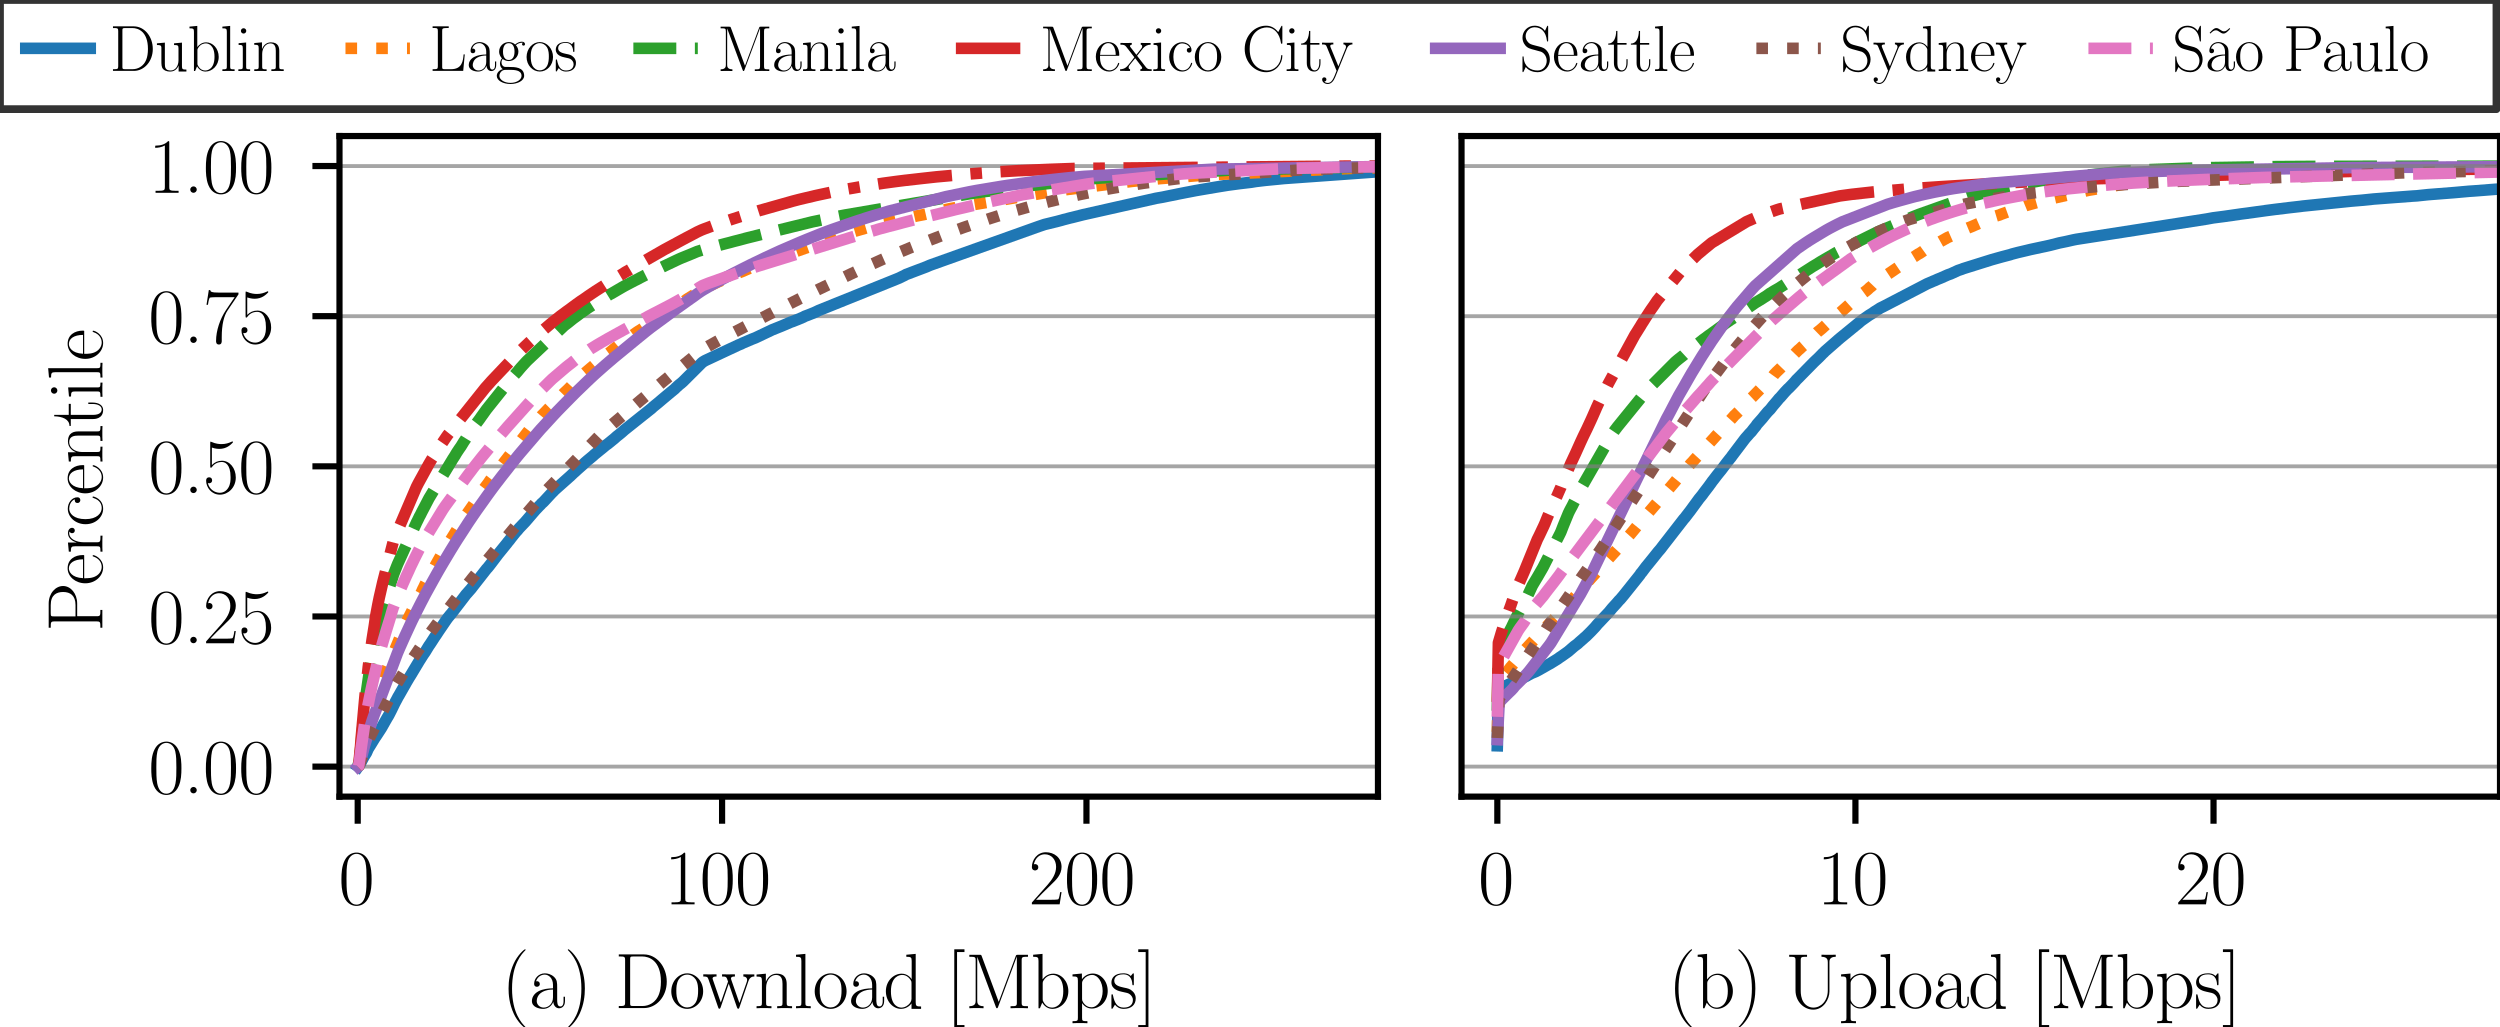 <?xml version="1.0" encoding="utf-8" standalone="no"?>
<!DOCTYPE svg PUBLIC "-//W3C//DTD SVG 1.1//EN"
  "http://www.w3.org/Graphics/SVG/1.1/DTD/svg11.dtd">
<svg xmlns:xlink="http://www.w3.org/1999/xlink" width="323.11pt" height="132.779pt" viewBox="0 0 323.11 132.779" xmlns="http://www.w3.org/2000/svg" version="1.1">
 <defs>
  <style type="text/css">*{stroke-linejoin: round; stroke-linecap: butt}</style>
 </defs>
 <g id="figure_1">
  <g id="patch_1">
   <path d="M -0 132.779 
L 323.11 132.779 
L 323.11 -0 
L -0 -0 
z
" style="fill: #ffffff"/>
  </g>
  <g id="axes_1">
   <g id="patch_2">
    <path d="M 43.877 102.961 
L 178.093 102.961 
L 178.093 17.579 
L 43.877 17.579 
z
" style="fill: #ffffff"/>
   </g>
   <g id="matplotlib.axis_1">
    <g id="xtick_1">
     <g id="line2d_1">
      <defs>
       <path id="mb0d035204d" d="M 0 0 
L 0 3.5 
" style="stroke: #000000; stroke-width: 0.8"/>
      </defs>
      <g>
       <use xlink:href="#mb0d035204d" x="46.232" y="102.961" style="stroke: #000000; stroke-width: 0.8"/>
      </g>
     </g>
     <g id="text_1">
      <!-- 0 -->
      <g transform="translate(43.741 116.879) scale(0.1 -0.1)">
       <defs>
        <path id="CMR17-30" d="M 2688 2025 
C 2688 2416 2682 3080 2413 3591 
C 2176 4039 1798 4198 1466 4198 
C 1158 4198 768 4058 525 3597 
C 269 3118 243 2524 243 2025 
C 243 1661 250 1106 448 619 
C 723 -39 1216 -128 1466 -128 
C 1760 -128 2208 -7 2470 600 
C 2662 1042 2688 1559 2688 2025 
z
M 1466 -26 
C 1056 -26 813 325 723 812 
C 653 1188 653 1738 653 2096 
C 653 2588 653 2997 736 3387 
C 858 3929 1216 4096 1466 4096 
C 1728 4096 2067 3923 2189 3400 
C 2272 3036 2278 2607 2278 2096 
C 2278 1680 2278 1169 2202 792 
C 2067 95 1690 -26 1466 -26 
z
" transform="scale(0.016)"/>
       </defs>
       <use xlink:href="#CMR17-30" transform="scale(0.996)"/>
      </g>
     </g>
    </g>
    <g id="xtick_2">
     <g id="line2d_2">
      <g>
       <use xlink:href="#mb0d035204d" x="93.325" y="102.961" style="stroke: #000000; stroke-width: 0.8"/>
      </g>
     </g>
     <g id="text_2">
      <!-- 100 -->
      <g transform="translate(85.853 116.879) scale(0.1 -0.1)">
       <defs>
        <path id="CMR17-31" d="M 1702 4058 
C 1702 4192 1696 4192 1606 4192 
C 1357 3916 979 3827 621 3827 
C 602 3827 570 3827 563 3808 
C 557 3795 557 3782 557 3648 
C 755 3648 1088 3686 1344 3839 
L 1344 461 
C 1344 236 1331 160 781 160 
L 589 160 
L 589 0 
C 896 0 1216 0 1523 0 
C 1830 0 2150 0 2458 0 
L 2458 160 
L 2266 160 
C 1715 160 1702 230 1702 458 
L 1702 4058 
z
" transform="scale(0.016)"/>
       </defs>
       <use xlink:href="#CMR17-31" transform="scale(0.996)"/>
       <use xlink:href="#CMR17-30" transform="translate(45.69 0) scale(0.996)"/>
       <use xlink:href="#CMR17-30" transform="translate(91.381 0) scale(0.996)"/>
      </g>
     </g>
    </g>
    <g id="xtick_3">
     <g id="line2d_3">
      <g>
       <use xlink:href="#mb0d035204d" x="140.418" y="102.961" style="stroke: #000000; stroke-width: 0.8"/>
      </g>
     </g>
     <g id="text_3">
      <!-- 200 -->
      <g transform="translate(132.946 116.879) scale(0.1 -0.1)">
       <defs>
        <path id="CMR17-32" d="M 2669 989 
L 2554 989 
C 2490 536 2438 459 2413 420 
C 2381 369 1920 369 1830 369 
L 602 369 
C 832 619 1280 1072 1824 1597 
C 2214 1967 2669 2402 2669 3035 
C 2669 3790 2067 4224 1395 4224 
C 691 4224 262 3604 262 3030 
C 262 2780 448 2748 525 2748 
C 589 2748 781 2787 781 3010 
C 781 3207 614 3264 525 3264 
C 486 3264 448 3258 422 3245 
C 544 3790 915 4058 1306 4058 
C 1862 4058 2227 3617 2227 3035 
C 2227 2479 1901 2000 1536 1584 
L 262 146 
L 262 0 
L 2515 0 
L 2669 989 
z
" transform="scale(0.016)"/>
       </defs>
       <use xlink:href="#CMR17-32" transform="scale(0.996)"/>
       <use xlink:href="#CMR17-30" transform="translate(45.69 0) scale(0.996)"/>
       <use xlink:href="#CMR17-30" transform="translate(91.381 0) scale(0.996)"/>
      </g>
     </g>
    </g>
    <g id="text_4">
     <!-- (a) Download [Mbps] -->
     <g transform="translate(64.811 130.288) scale(0.1 -0.1)">
      <defs>
       <path id="CMR17-28" d="M 1958 -1561 
C 1958 -1555 1958 -1542 1939 -1523 
C 1645 -1224 858 -407 858 1581 
C 858 3569 1632 4379 1946 4697 
C 1946 4704 1958 4717 1958 4736 
C 1958 4755 1939 4768 1914 4768 
C 1843 4768 1299 4296 986 3594 
C 666 2887 576 2199 576 1588 
C 576 1128 621 351 1005 -471 
C 1312 -1135 1837 -1600 1914 -1600 
C 1946 -1600 1958 -1587 1958 -1561 
z
" transform="scale(0.016)"/>
       <path id="CMR17-61" d="M 2304 1653 
C 2304 2072 2304 2294 2035 2543 
C 1798 2752 1523 2816 1306 2816 
C 800 2816 435 2407 435 1971 
C 435 1728 627 1728 666 1728 
C 749 1728 896 1778 896 1954 
C 896 2112 774 2181 666 2181 
C 640 2181 608 2174 589 2168 
C 723 2592 1069 2714 1293 2714 
C 1613 2714 1965 2429 1965 1885 
L 1965 1600 
C 1587 1600 1133 1549 774 1357 
C 371 1133 256 813 256 570 
C 256 77 832 -64 1171 -64 
C 1523 -64 1850 139 1990 511 
C 2003 233 2182 -18 2464 -18 
C 2598 -18 2938 70 2938 567 
L 2938 920 
L 2822 920 
L 2822 562 
C 2822 178 2650 128 2566 128 
C 2304 128 2304 458 2304 738 
L 2304 1653 
z
M 1965 870 
C 1965 317 1568 38 1216 38 
C 896 38 646 275 646 570 
C 646 761 730 1100 1101 1305 
C 1408 1478 1760 1504 1965 1504 
L 1965 870 
z
" transform="scale(0.016)"/>
       <path id="CMR17-29" d="M 1683 1581 
C 1683 2040 1638 2817 1254 3639 
C 947 4303 422 4768 346 4768 
C 326 4768 301 4761 301 4729 
C 301 4717 307 4710 314 4697 
C 621 4378 1402 3568 1402 1584 
C 1402 -407 627 -1217 314 -1537 
C 307 -1549 301 -1556 301 -1568 
C 301 -1600 326 -1600 346 -1600 
C 416 -1600 960 -1128 1274 -426 
C 1594 281 1683 969 1683 1581 
z
" transform="scale(0.016)"/>
       <path id="CMR17-44" d="M 333 4352 
L 333 4186 
C 774 4186 845 4186 845 3900 
L 845 452 
C 845 166 774 166 333 166 
L 333 0 
L 2368 0 
C 3398 0 4224 943 4224 2141 
C 4224 3346 3411 4352 2368 4352 
L 333 4352 
z
M 1523 166 
C 1267 166 1254 197 1254 414 
L 1254 3938 
C 1254 4155 1267 4186 1523 4186 
L 2240 4186 
C 2771 4186 3750 3874 3750 2141 
C 3750 1242 3488 879 3366 707 
C 3213 510 2848 166 2240 166 
L 1523 166 
z
" transform="scale(0.016)"/>
       <path id="CMR17-6f" d="M 2758 1356 
C 2758 2176 2163 2816 1466 2816 
C 768 2816 173 2176 173 1356 
C 173 551 768 -64 1466 -64 
C 2163 -64 2758 551 2758 1356 
z
M 1466 51 
C 1165 51 909 230 762 480 
C 602 767 582 1126 582 1408 
C 582 1677 595 2010 762 2298 
C 890 2509 1139 2714 1466 2714 
C 1754 2714 1997 2554 2150 2330 
C 2349 2029 2349 1607 2349 1408 
C 2349 1158 2336 775 2163 467 
C 1984 173 1709 51 1466 51 
z
" transform="scale(0.016)"/>
       <path id="CMR17-77" d="M 3725 2183 
C 3853 2560 4109 2560 4205 2560 
L 4205 2732 
C 4077 2732 3949 2732 3821 2732 
C 3699 2732 3424 2732 3315 2738 
L 3315 2560 
C 3514 2560 3622 2445 3622 2286 
C 3622 2241 3610 2184 3597 2140 
L 2995 407 
L 2342 2275 
C 2330 2319 2310 2370 2310 2395 
C 2310 2560 2528 2560 2630 2560 
L 2630 2738 
C 2483 2732 2214 2732 2061 2732 
C 1901 2732 1734 2732 1587 2738 
L 1587 2560 
C 1939 2560 1939 2547 2074 2149 
L 1485 451 
L 851 2281 
C 819 2363 819 2376 819 2395 
C 819 2560 1037 2560 1139 2560 
L 1139 2738 
C 986 2732 717 2732 557 2732 
C 416 2732 198 2732 64 2738 
L 64 2560 
C 346 2560 416 2541 486 2331 
L 1274 49 
C 1299 -33 1318 -52 1370 -52 
C 1414 -52 1440 -39 1472 56 
L 2131 1980 
L 2797 56 
C 2829 -39 2854 -52 2899 -52 
C 2950 -52 2970 -33 2995 50 
L 3725 2183 
z
" transform="scale(0.016)"/>
       <path id="CMR17-6e" d="M 2656 1933 
C 2656 2259 2592 2790 1837 2790 
C 1331 2790 1069 2400 973 2144 
L 966 2144 
L 966 2790 
L 211 2720 
L 211 2554 
C 589 2554 646 2515 646 2208 
L 646 428 
C 646 184 621 153 211 153 
L 211 -13 
C 365 0 646 0 813 0 
C 979 0 1267 0 1421 -13 
L 1421 153 
C 1011 153 986 178 986 428 
L 986 1658 
C 986 2247 1344 2688 1792 2688 
C 2266 2688 2317 2266 2317 1958 
L 2317 428 
C 2317 184 2291 153 1882 153 
L 1882 -13 
C 2035 0 2317 0 2483 0 
C 2650 0 2938 0 3091 -13 
L 3091 153 
C 2682 153 2656 178 2656 428 
L 2656 1933 
z
" transform="scale(0.016)"/>
       <path id="CMR17-6c" d="M 979 4396 
L 218 4326 
L 218 4160 
C 595 4160 653 4122 653 3817 
L 653 426 
C 653 184 627 153 218 153 
L 218 -13 
C 371 0 653 0 813 0 
C 979 0 1261 0 1414 -13 
L 1414 153 
C 1005 153 979 178 979 426 
L 979 4396 
z
" transform="scale(0.016)"/>
       <path id="CMR17-64" d="M 1869 4326 
L 1869 4160 
C 2246 4160 2304 4122 2304 3820 
L 2304 2345 
C 2278 2377 2016 2790 1498 2790 
C 845 2790 211 2208 211 1364 
C 211 525 806 -64 1434 -64 
C 1978 -64 2259 337 2291 380 
L 2291 -63 
L 3066 -63 
L 3066 128 
C 2688 128 2630 166 2630 473 
L 2630 4396 
L 1869 4326 
z
M 2291 755 
C 2291 563 2176 390 2029 262 
C 1811 70 1594 38 1472 38 
C 1286 38 621 134 621 1356 
C 621 2612 1363 2688 1530 2688 
C 1824 2688 2061 2522 2208 2291 
C 2291 2157 2291 2138 2291 2023 
L 2291 755 
z
" transform="scale(0.016)"/>
       <path id="CMR17-5b" d="M 1504 -1600 
L 1504 -1377 
L 902 -1377 
L 902 4544 
L 1504 4544 
L 1504 4767 
L 678 4767 
L 678 -1600 
L 1504 -1600 
z
" transform="scale(0.016)"/>
       <path id="CMR17-4d" d="M 1338 4224 
C 1299 4320 1293 4320 1158 4320 
L 339 4320 
L 339 4160 
C 781 4160 851 4160 851 3875 
L 851 610 
C 851 451 851 153 339 153 
L 339 -13 
C 486 0 755 0 915 0 
C 1075 0 1344 0 1491 -13 
L 1491 153 
C 979 153 979 451 979 610 
L 979 4135 
L 986 4135 
L 2490 89 
C 2515 25 2528 -13 2579 -13 
C 2630 -13 2643 25 2669 89 
L 4186 4166 
L 4192 4166 
L 4192 438 
C 4192 153 4122 153 3680 153 
L 3680 -13 
C 3853 0 4198 0 4384 0 
C 4570 0 4922 0 5094 -13 
L 5094 153 
C 4653 153 4582 153 4582 438 
L 4582 3875 
C 4582 4160 4653 4160 5094 4160 
L 5094 4320 
L 4282 4320 
C 4147 4320 4141 4314 4102 4218 
L 2720 502 
L 1338 4224 
z
" transform="scale(0.016)"/>
       <path id="CMR17-62" d="M 960 4396 
L 198 4326 
L 198 4160 
C 576 4160 634 4122 634 3817 
L 634 -13 
L 749 -13 
L 934 441 
C 1120 141 1395 -64 1766 -64 
C 2406 -64 3053 500 3053 1370 
C 3053 2188 2477 2790 1830 2790 
C 1434 2790 1152 2579 960 2330 
L 960 4396 
z
M 973 2004 
C 973 2118 973 2138 1062 2272 
C 1312 2657 1670 2688 1792 2688 
C 1984 2688 2643 2585 2643 1376 
C 2643 108 1888 38 1734 38 
C 1536 38 1248 114 1043 486 
C 973 608 973 621 973 735 
L 973 2004 
z
" transform="scale(0.016)"/>
       <path id="CMR17-70" d="M 1408 -1063 
C 998 -1063 973 -1037 973 -789 
L 973 402 
C 1158 134 1427 -38 1766 -38 
C 2406 -38 3053 523 3053 1388 
C 3053 2191 2496 2802 1837 2802 
C 1453 2802 1139 2592 960 2338 
L 960 2802 
L 198 2732 
L 198 2567 
C 576 2567 634 2528 634 2223 
L 634 -789 
C 634 -1031 608 -1063 198 -1063 
L 198 -1228 
C 352 -1216 634 -1216 800 -1216 
C 966 -1216 1254 -1216 1408 -1228 
L 1408 -1063 
z
M 973 2012 
C 973 2102 973 2235 1222 2471 
C 1254 2497 1472 2688 1792 2688 
C 2259 2688 2643 2108 2643 1382 
C 2643 656 2234 64 1728 64 
C 1498 64 1248 172 1056 472 
C 973 612 973 650 973 752 
L 973 2012 
z
" transform="scale(0.016)"/>
       <path id="CMR17-73" d="M 1978 2697 
C 1978 2813 1971 2819 1933 2819 
C 1907 2819 1901 2813 1824 2717 
C 1805 2691 1747 2626 1728 2601 
C 1523 2819 1235 2819 1126 2819 
C 416 2819 160 2447 160 2076 
C 160 1498 813 1365 998 1325 
C 1402 1243 1542 1217 1677 1101 
C 1760 1025 1901 884 1901 654 
C 1901 384 1747 38 1158 38 
C 602 38 403 460 288 1021 
C 269 1110 269 1117 218 1117 
C 166 1117 160 1110 160 983 
L 160 63 
C 160 -51 166 -58 205 -58 
C 237 -58 243 -51 275 0 
C 314 57 410 211 448 276 
C 576 103 800 -64 1158 -64 
C 1792 -64 2131 283 2131 784 
C 2131 1112 1958 1285 1875 1362 
C 1683 1561 1459 1606 1190 1657 
C 838 1735 390 1825 390 2217 
C 390 2383 480 2737 1126 2737 
C 1811 2737 1850 2094 1862 1888 
C 1869 1856 1901 1849 1920 1849 
C 1978 1849 1978 1869 1978 1978 
L 1978 2697 
z
" transform="scale(0.016)"/>
       <path id="CMR17-5d" d="M 915 4767 
L 90 4767 
L 90 4544 
L 691 4544 
L 691 -1377 
L 90 -1377 
L 90 -1600 
L 915 -1600 
L 915 4767 
z
" transform="scale(0.016)"/>
      </defs>
      <use xlink:href="#CMR17-28" transform="scale(0.996)"/>
      <use xlink:href="#CMR17-61" transform="translate(35.281 0) scale(0.996)"/>
      <use xlink:href="#CMR17-29" transform="translate(80.971 0) scale(0.996)"/>
      <use xlink:href="#CMR17-44" transform="translate(146.328 0) scale(0.996)"/>
      <use xlink:href="#CMR17-6f" transform="translate(216.722 0) scale(0.996)"/>
      <use xlink:href="#CMR17-77" transform="translate(259.81 0) scale(0.996)"/>
      <use xlink:href="#CMR17-6e" transform="translate(326.319 0) scale(0.996)"/>
      <use xlink:href="#CMR17-6c" transform="translate(377.215 0) scale(0.996)"/>
      <use xlink:href="#CMR17-6f" transform="translate(402.086 0) scale(0.996)"/>
      <use xlink:href="#CMR17-61" transform="translate(447.776 0) scale(0.996)"/>
      <use xlink:href="#CMR17-64" transform="translate(493.467 0) scale(0.996)"/>
      <use xlink:href="#CMR17-5b" transform="translate(574.438 0) scale(0.996)"/>
      <use xlink:href="#CMR17-4d" transform="translate(599.309 0) scale(0.996)"/>
      <use xlink:href="#CMR17-62" transform="translate(683.996 0) scale(0.996)"/>
      <use xlink:href="#CMR17-70" transform="translate(734.892 0) scale(0.996)"/>
      <use xlink:href="#CMR17-73" transform="translate(785.787 0) scale(0.996)"/>
      <use xlink:href="#CMR17-5d" transform="translate(821.588 0) scale(0.996)"/>
     </g>
    </g>
   </g>
   <g id="matplotlib.axis_2">
    <g id="ytick_1">
     <g id="line2d_4">
      <path d="M 43.877 99.08 
L 178.093 99.08 
" clip-path="url(#p974284d2b5)" style="fill: none; stroke: #808080; stroke-opacity: 0.7; stroke-width: 0.5; stroke-linecap: square"/>
     </g>
     <g id="line2d_5">
      <defs>
       <path id="m4da0f2bb0f" d="M 0 0 
L -3.5 0 
" style="stroke: #000000; stroke-width: 0.8"/>
      </defs>
      <g>
       <use xlink:href="#m4da0f2bb0f" x="43.877" y="99.08" style="stroke: #000000; stroke-width: 0.8"/>
      </g>
     </g>
     <g id="text_5">
      <!-- 0.00 -->
      <g transform="translate(19.165 102.539) scale(0.1 -0.1)">
       <defs>
        <path id="CMR17-2e" d="M 1062 261 
C 1062 420 934 522 800 522 
C 672 522 538 420 538 261 
C 538 102 666 0 800 0 
C 928 0 1062 102 1062 261 
z
" transform="scale(0.016)"/>
       </defs>
       <use xlink:href="#CMR17-30" transform="scale(0.996)"/>
       <use xlink:href="#CMR17-2e" transform="translate(45.69 0) scale(0.996)"/>
       <use xlink:href="#CMR17-30" transform="translate(70.562 0) scale(0.996)"/>
       <use xlink:href="#CMR17-30" transform="translate(116.252 0) scale(0.996)"/>
      </g>
     </g>
    </g>
    <g id="ytick_2">
     <g id="line2d_6">
      <path d="M 43.877 79.675 
L 178.093 79.675 
" clip-path="url(#p974284d2b5)" style="fill: none; stroke: #808080; stroke-opacity: 0.7; stroke-width: 0.5; stroke-linecap: square"/>
     </g>
     <g id="line2d_7">
      <g>
       <use xlink:href="#m4da0f2bb0f" x="43.877" y="79.675" style="stroke: #000000; stroke-width: 0.8"/>
      </g>
     </g>
     <g id="text_6">
      <!-- 0.25 -->
      <g transform="translate(19.165 83.134) scale(0.1 -0.1)">
       <defs>
        <path id="CMR17-35" d="M 730 3692 
C 794 3666 1056 3584 1325 3584 
C 1920 3584 2246 3911 2432 4100 
C 2432 4157 2432 4192 2394 4192 
C 2387 4192 2374 4192 2323 4163 
C 2099 4058 1837 3973 1517 3973 
C 1325 3973 1037 3999 723 4139 
C 653 4171 640 4171 634 4171 
C 602 4171 595 4164 595 4037 
L 595 2203 
C 595 2089 595 2057 659 2057 
C 691 2057 704 2070 736 2114 
C 941 2401 1222 2522 1542 2522 
C 1766 2522 2246 2382 2246 1289 
C 2246 1085 2246 715 2054 421 
C 1894 159 1645 25 1370 25 
C 947 25 518 320 403 814 
C 429 807 480 795 506 795 
C 589 795 749 840 749 1038 
C 749 1210 627 1280 506 1280 
C 358 1280 262 1190 262 1011 
C 262 454 704 -128 1382 -128 
C 2042 -128 2669 440 2669 1264 
C 2669 2030 2170 2624 1549 2624 
C 1222 2624 947 2503 730 2274 
L 730 3692 
z
" transform="scale(0.016)"/>
       </defs>
       <use xlink:href="#CMR17-30" transform="scale(0.996)"/>
       <use xlink:href="#CMR17-2e" transform="translate(45.69 0) scale(0.996)"/>
       <use xlink:href="#CMR17-32" transform="translate(70.562 0) scale(0.996)"/>
       <use xlink:href="#CMR17-35" transform="translate(116.252 0) scale(0.996)"/>
      </g>
     </g>
    </g>
    <g id="ytick_3">
     <g id="line2d_8">
      <path d="M 43.877 60.27 
L 178.093 60.27 
" clip-path="url(#p974284d2b5)" style="fill: none; stroke: #808080; stroke-opacity: 0.7; stroke-width: 0.5; stroke-linecap: square"/>
     </g>
     <g id="line2d_9">
      <g>
       <use xlink:href="#m4da0f2bb0f" x="43.877" y="60.27" style="stroke: #000000; stroke-width: 0.8"/>
      </g>
     </g>
     <g id="text_7">
      <!-- 0.50 -->
      <g transform="translate(19.165 63.729) scale(0.1 -0.1)">
       <use xlink:href="#CMR17-30" transform="scale(0.996)"/>
       <use xlink:href="#CMR17-2e" transform="translate(45.69 0) scale(0.996)"/>
       <use xlink:href="#CMR17-35" transform="translate(70.562 0) scale(0.996)"/>
       <use xlink:href="#CMR17-30" transform="translate(116.252 0) scale(0.996)"/>
      </g>
     </g>
    </g>
    <g id="ytick_4">
     <g id="line2d_10">
      <path d="M 43.877 40.865 
L 178.093 40.865 
" clip-path="url(#p974284d2b5)" style="fill: none; stroke: #808080; stroke-opacity: 0.7; stroke-width: 0.5; stroke-linecap: square"/>
     </g>
     <g id="line2d_11">
      <g>
       <use xlink:href="#m4da0f2bb0f" x="43.877" y="40.865" style="stroke: #000000; stroke-width: 0.8"/>
      </g>
     </g>
     <g id="text_8">
      <!-- 0.75 -->
      <g transform="translate(19.165 44.324) scale(0.1 -0.1)">
       <defs>
        <path id="CMR17-37" d="M 2886 3941 
L 2886 4081 
L 1382 4081 
C 634 4081 621 4165 595 4288 
L 480 4288 
L 294 3094 
L 410 3094 
C 429 3215 474 3540 550 3661 
C 589 3712 1062 3712 1171 3712 
L 2579 3712 
L 1869 2661 
C 1395 1954 1069 999 1069 165 
C 1069 89 1069 -128 1299 -128 
C 1530 -128 1530 89 1530 171 
L 1530 465 
C 1530 1508 1709 2196 2003 2636 
L 2886 3941 
z
" transform="scale(0.016)"/>
       </defs>
       <use xlink:href="#CMR17-30" transform="scale(0.996)"/>
       <use xlink:href="#CMR17-2e" transform="translate(45.69 0) scale(0.996)"/>
       <use xlink:href="#CMR17-37" transform="translate(70.562 0) scale(0.996)"/>
       <use xlink:href="#CMR17-35" transform="translate(116.252 0) scale(0.996)"/>
      </g>
     </g>
    </g>
    <g id="ytick_5">
     <g id="line2d_12">
      <path d="M 43.877 21.46 
L 178.093 21.46 
" clip-path="url(#p974284d2b5)" style="fill: none; stroke: #808080; stroke-opacity: 0.7; stroke-width: 0.5; stroke-linecap: square"/>
     </g>
     <g id="line2d_13">
      <g>
       <use xlink:href="#m4da0f2bb0f" x="43.877" y="21.46" style="stroke: #000000; stroke-width: 0.8"/>
      </g>
     </g>
     <g id="text_9">
      <!-- 1.00 -->
      <g transform="translate(19.165 24.919) scale(0.1 -0.1)">
       <use xlink:href="#CMR17-31" transform="scale(0.996)"/>
       <use xlink:href="#CMR17-2e" transform="translate(45.69 0) scale(0.996)"/>
       <use xlink:href="#CMR17-30" transform="translate(70.562 0) scale(0.996)"/>
       <use xlink:href="#CMR17-30" transform="translate(116.252 0) scale(0.996)"/>
      </g>
     </g>
    </g>
    <g id="text_10">
     <!-- Percentile -->
     <g transform="translate(13.228 81.662) rotate(-90) scale(0.1 -0.1)">
      <defs>
       <path id="CMR17-50" d="M 1267 2042 
L 2291 2042 
C 3117 2042 3718 2578 3718 3184 
C 3718 3791 3130 4352 2291 4352 
L 333 4352 
L 333 4186 
C 774 4186 845 4186 845 3899 
L 845 446 
C 845 160 774 160 333 160 
L 333 0 
C 518 0 858 0 1056 0 
C 1254 0 1594 0 1779 0 
L 1779 160 
C 1338 160 1267 160 1267 446 
L 1267 2042 
z
M 1254 2176 
L 1254 3938 
C 1254 4155 1267 4186 1523 4186 
L 2170 4186 
C 2995 4186 3232 3714 3232 3184 
C 3232 2604 2950 2176 2170 2176 
L 1254 2176 
z
" transform="scale(0.016)"/>
       <path id="CMR17-65" d="M 2438 1472 
C 2464 1498 2464 1511 2464 1576 
C 2464 2238 2118 2816 1389 2816 
C 710 2816 173 2169 173 1383 
C 173 551 781 -64 1459 -64 
C 2176 -64 2458 607 2458 740 
C 2458 784 2419 784 2406 784 
C 2362 784 2355 771 2330 696 
C 2189 265 1837 51 1504 51 
C 1229 51 954 203 781 480 
C 582 803 582 1176 582 1472 
L 2438 1472 
z
M 589 1568 
C 634 2505 1126 2714 1382 2714 
C 1818 2714 2112 2297 2118 1568 
L 589 1568 
z
" transform="scale(0.016)"/>
       <path id="CMR17-72" d="M 960 1497 
C 960 2112 1222 2688 1702 2688 
C 1747 2688 1792 2682 1837 2662 
C 1837 2662 1696 2617 1696 2452 
C 1696 2298 1818 2234 1914 2234 
C 1990 2234 2131 2279 2131 2458 
C 2131 2663 1926 2790 1709 2790 
C 1222 2790 1011 2317 947 2093 
L 941 2093 
L 941 2790 
L 198 2720 
L 198 2554 
C 576 2554 634 2515 634 2208 
L 634 428 
C 634 184 608 153 198 153 
L 198 -13 
C 352 0 646 0 813 0 
C 998 0 1325 0 1498 -13 
L 1498 153 
C 1037 153 960 153 960 440 
L 960 1497 
z
" transform="scale(0.016)"/>
       <path id="CMR17-63" d="M 2234 2240 
C 2112 2240 1933 2240 1933 2017 
C 1933 1838 2080 1787 2163 1787 
C 2208 1787 2394 1807 2394 2024 
C 2394 2467 1958 2803 1466 2803 
C 787 2803 211 2178 211 1363 
C 211 516 813 -64 1466 -64 
C 2259 -64 2458 677 2458 748 
C 2458 774 2451 793 2406 793 
C 2362 793 2355 787 2330 703 
C 2163 180 1798 51 1523 51 
C 1114 51 621 427 621 1369 
C 621 2338 1094 2688 1472 2688 
C 1722 2688 2093 2573 2234 2240 
z
" transform="scale(0.016)"/>
       <path id="CMR17-74" d="M 966 2560 
L 1862 2560 
L 1862 2725 
L 966 2725 
L 966 3904 
L 851 3904 
C 838 3245 614 2668 70 2668 
L 70 2560 
L 627 2560 
L 627 771 
C 627 650 627 -64 1370 -64 
C 1747 -64 1965 306 1965 777 
L 1965 1140 
L 1850 1140 
L 1850 783 
C 1850 344 1677 51 1408 51 
C 1222 51 966 178 966 758 
L 966 2560 
z
" transform="scale(0.016)"/>
       <path id="CMR17-69" d="M 992 3909 
C 992 4049 877 4170 730 4170 
C 589 4170 467 4056 467 3909 
C 467 3769 582 3648 730 3648 
C 870 3648 992 3763 992 3909 
z
M 243 2706 
L 243 2541 
C 602 2541 653 2502 653 2197 
L 653 427 
C 653 184 627 153 218 153 
L 218 -13 
C 371 0 646 0 806 0 
C 960 0 1222 0 1370 -13 
L 1370 153 
C 992 153 979 191 979 420 
L 979 2776 
L 243 2706 
z
" transform="scale(0.016)"/>
      </defs>
      <use xlink:href="#CMR17-50" transform="scale(0.996)"/>
      <use xlink:href="#CMR17-65" transform="translate(59.984 0) scale(0.996)"/>
      <use xlink:href="#CMR17-72" transform="translate(100.47 0) scale(0.996)"/>
      <use xlink:href="#CMR17-63" transform="translate(135.75 0) scale(0.996)"/>
      <use xlink:href="#CMR17-65" transform="translate(176.236 0) scale(0.996)"/>
      <use xlink:href="#CMR17-6e" transform="translate(216.722 0) scale(0.996)"/>
      <use xlink:href="#CMR17-74" transform="translate(265.015 0) scale(0.996)"/>
      <use xlink:href="#CMR17-69" transform="translate(300.295 0) scale(0.996)"/>
      <use xlink:href="#CMR17-6c" transform="translate(325.166 0) scale(0.996)"/>
      <use xlink:href="#CMR17-65" transform="translate(350.037 0) scale(0.996)"/>
     </g>
    </g>
   </g>
   <g id="line2d_14">
    <path d="M 46.3 99.078 
L 46.561 98.705 
L 46.71 98.415 
L 46.919 98.015 
L 47.046 97.785 
L 47.239 97.478 
L 47.355 97.295 
L 47.498 96.969 
L 47.572 96.798 
L 47.73 96.536 
L 47.826 96.39 
L 48.456 95.36 
L 48.624 95.12 
L 49.29 94.096 
L 49.96 92.912 
L 50.053 92.753 
L 50.227 92.465 
L 50.354 92.222 
L 50.575 91.789 
L 50.705 91.522 
L 50.843 91.238 
L 50.987 90.942 
L 51.084 90.751 
L 51.259 90.429 
L 51.453 90.056 
L 51.548 89.906 
L 52.263 88.645 
L 52.359 88.487 
L 52.506 88.219 
L 52.909 87.537 
L 53.025 87.357 
L 53.134 87.179 
L 54.168 85.457 
L 54.7 84.615 
L 54.855 84.397 
L 54.97 84.226 
L 55.311 83.665 
L 55.443 83.452 
L 55.571 83.274 
L 55.735 83.025 
L 56.176 82.34 
L 56.384 82.041 
L 56.614 81.689 
L 56.73 81.514 
L 57.665 80.144 
L 57.868 79.862 
L 58.202 79.45 
L 58.342 79.294 
L 60.112 76.987 
L 60.218 76.844 
L 60.354 76.696 
L 60.5 76.53 
L 60.756 76.24 
L 60.889 76.088 
L 61.093 75.821 
L 62.878 73.539 
L 63.028 73.382 
L 63.335 72.995 
L 63.581 72.676 
L 64.385 71.613 
L 65.528 70.206 
L 65.638 70.057 
L 65.882 69.763 
L 66.025 69.568 
L 66.552 68.907 
L 66.73 68.697 
L 66.883 68.537 
L 67.019 68.364 
L 67.135 68.232 
L 67.73 67.609 
L 67.898 67.431 
L 69.088 66.044 
L 69.223 65.893 
L 69.7 65.39 
L 69.846 65.251 
L 70.003 65.071 
L 70.151 64.947 
L 70.3 64.801 
L 71.315 63.703 
L 71.473 63.553 
L 71.677 63.335 
L 71.845 63.184 
L 73.595 61.629 
L 73.759 61.481 
L 74.15 61.107 
L 74.319 60.966 
L 74.589 60.712 
L 75.364 60.024 
L 75.621 59.779 
L 75.921 59.52 
L 76.397 59.127 
L 76.658 58.909 
L 76.811 58.764 
L 77.548 58.163 
L 77.705 58.039 
L 77.894 57.885 
L 78.289 57.554 
L 78.535 57.383 
L 78.933 57.06 
L 79.085 56.934 
L 79.349 56.723 
L 79.471 56.617 
L 79.72 56.392 
L 79.974 56.195 
L 80.089 56.101 
L 80.304 55.925 
L 80.506 55.749 
L 80.702 55.574 
L 84.245 52.748 
L 84.403 52.594 
L 85.044 52.075 
L 85.465 51.717 
L 85.578 51.62 
L 86.678 50.701 
L 86.823 50.585 
L 87.233 50.246 
L 87.346 50.12 
L 87.802 49.709 
L 87.999 49.559 
L 88.276 49.316 
L 90.695 46.903 
L 90.864 46.768 
L 91.12 46.614 
L 91.257 46.548 
L 95.456 44.582 
L 95.813 44.441 
L 95.943 44.362 
L 97.194 43.83 
L 97.625 43.664 
L 99.172 42.928 
L 99.613 42.72 
L 99.738 42.653 
L 101.014 42.142 
L 101.184 42.07 
L 102.231 41.62 
L 102.452 41.55 
L 102.906 41.368 
L 103.077 41.304 
L 103.824 40.987 
L 104.023 40.875 
L 104.415 40.732 
L 105.243 40.401 
L 105.851 40.112 
L 115.843 36.084 
L 116.221 35.928 
L 116.556 35.761 
L 116.882 35.607 
L 117.107 35.478 
L 119.744 34.479 
L 120.097 34.324 
L 120.308 34.24 
L 134.226 29.275 
L 134.688 29.119 
L 135.007 29.011 
L 136.418 28.667 
L 136.521 28.643 
L 137.19 28.467 
L 137.474 28.383 
L 138.397 28.145 
L 138.519 28.121 
L 139.998 27.747 
L 149.406 25.629 
L 150.265 25.482 
L 150.857 25.359 
L 152.1 25.109 
L 152.211 25.084 
L 153.383 24.852 
L 153.642 24.805 
L 154.507 24.637 
L 155.184 24.519 
L 157.142 24.185 
L 158.678 23.935 
L 160.25 23.724 
L 161.717 23.551 
L 162.304 23.453 
L 163.538 23.307 
L 165.55 23.111 
L 165.975 23.069 
L 178.162 22.194 
L 178.162 22.194 
" clip-path="url(#p974284d2b5)" style="fill: none; stroke: #1f77b4; stroke-width: 1.5; stroke-linecap: square"/>
   </g>
   <g id="line2d_15">
    <path d="M 46.311 99.077 
L 46.397 98.942 
L 46.59 98.055 
L 46.721 97.408 
L 46.787 97.06 
L 46.899 96.498 
L 47.136 95.432 
L 47.314 94.765 
L 47.483 94.159 
L 47.604 93.717 
L 47.846 92.9 
L 47.956 92.529 
L 48.028 92.283 
L 48.252 91.545 
L 48.445 90.916 
L 48.851 89.716 
L 49.016 89.224 
L 49.153 88.846 
L 49.269 88.48 
L 49.602 87.634 
L 49.873 86.85 
L 49.948 86.613 
L 51.861 81.997 
L 51.943 81.789 
L 52.313 80.89 
L 52.446 80.548 
L 54.315 76.836 
L 54.447 76.593 
L 54.658 76.119 
L 54.762 75.92 
L 54.946 75.528 
L 55.024 75.381 
L 55.134 75.135 
L 55.328 74.74 
L 55.645 74.181 
L 55.749 74.009 
L 57.14 71.526 
L 57.342 71.254 
L 57.535 70.912 
L 60.021 66.922 
L 60.103 66.781 
L 60.29 66.492 
L 60.405 66.333 
L 61.375 64.949 
L 61.527 64.741 
L 61.613 64.592 
L 61.92 64.156 
L 62.037 63.989 
L 62.274 63.567 
L 62.369 63.433 
L 62.495 63.231 
L 63.082 62.461 
L 63.341 62.072 
L 63.479 61.896 
L 68.406 55.559 
L 68.59 55.354 
L 68.735 55.158 
L 68.939 54.932 
L 69.081 54.774 
L 69.246 54.56 
L 69.375 54.429 
L 69.543 54.262 
L 69.731 54.028 
L 69.929 53.817 
L 70.057 53.665 
L 70.214 53.515 
L 70.525 53.196 
L 70.871 52.833 
L 71.007 52.699 
L 71.176 52.511 
L 71.358 52.33 
L 71.512 52.184 
L 71.822 51.882 
L 72.417 51.305 
L 72.542 51.174 
L 72.665 51.036 
L 72.867 50.831 
L 73.246 50.477 
L 73.387 50.345 
L 73.592 50.137 
L 73.807 49.921 
L 74.055 49.652 
L 74.171 49.499 
L 74.472 49.192 
L 74.582 49.06 
L 77.575 46.528 
L 77.813 46.356 
L 78.574 45.72 
L 78.784 45.568 
L 78.913 45.46 
L 79.82 44.702 
L 80.158 44.47 
L 80.363 44.312 
L 80.649 44.072 
L 81.035 43.853 
L 81.222 43.709 
L 81.481 43.519 
L 81.591 43.425 
L 81.803 43.294 
L 82.303 42.937 
L 82.54 42.781 
L 82.791 42.632 
L 83.103 42.419 
L 83.241 42.304 
L 83.667 42.056 
L 84.039 41.798 
L 84.564 41.403 
L 84.882 41.221 
L 85.017 41.157 
L 85.448 40.888 
L 85.697 40.706 
L 86.317 40.29 
L 86.462 40.191 
L 87.698 39.371 
L 88.014 39.175 
L 88.124 39.12 
L 88.469 38.903 
L 88.588 38.818 
L 88.808 38.654 
L 91.29 37.117 
L 91.588 36.971 
L 91.943 36.831 
L 92.539 36.561 
L 92.801 36.438 
L 95.321 35.314 
L 95.561 35.226 
L 96.023 35.051 
L 96.163 34.984 
L 96.688 34.755 
L 96.87 34.679 
L 97.657 34.404 
L 97.775 34.354 
L 98.214 34.158 
L 108.984 30.332 
L 109.72 30.11 
L 112.516 29.296 
L 113.038 29.126 
L 118.461 27.914 
L 119.333 27.748 
L 119.536 27.701 
L 121.07 27.352 
L 121.189 27.323 
L 122.796 26.966 
L 122.905 26.945 
L 123.919 26.767 
L 124.066 26.741 
L 136.023 24.756 
L 137.543 24.542 
L 146.372 23.436 
L 147.737 23.298 
L 149.911 23.087 
L 152.702 22.871 
L 155.883 22.61 
L 175.133 21.744 
L 178.269 21.674 
L 178.269 21.674 
" clip-path="url(#p974284d2b5)" style="fill: none; stroke-dasharray: 1.5,2.475; stroke-dashoffset: 0; stroke: #ff7f0e; stroke-width: 1.5"/>
   </g>
   <g id="line2d_16">
    <path d="M 46.232 99.079 
L 46.461 98.251 
L 46.593 96.95 
L 46.636 96.473 
L 47.114 91.576 
L 47.248 90.276 
L 47.288 89.95 
L 47.957 85.269 
L 47.998 85.061 
L 48.124 84.331 
L 48.222 83.844 
L 48.338 83.305 
L 48.382 83.085 
L 48.602 81.815 
L 48.771 81.127 
L 48.984 80.263 
L 49.096 79.85 
L 49.631 78.034 
L 49.807 77.474 
L 50.063 76.675 
L 50.141 76.443 
L 50.322 75.909 
L 50.45 75.526 
L 50.725 74.684 
L 50.857 74.255 
L 51.291 73.149 
L 51.404 72.871 
L 51.563 72.524 
L 53.857 67.485 
L 53.925 67.357 
L 54.043 67.115 
L 54.211 66.767 
L 54.342 66.532 
L 54.477 66.263 
L 54.543 66.127 
L 54.948 65.357 
L 55.032 65.191 
L 55.444 64.402 
L 55.529 64.26 
L 58.545 59.279 
L 58.817 58.861 
L 58.944 58.638 
L 59.072 58.433 
L 59.339 58.032 
L 59.58 57.691 
L 59.862 57.229 
L 59.943 57.096 
L 60.152 56.788 
L 60.286 56.571 
L 60.475 56.299 
L 60.633 56.068 
L 60.88 55.687 
L 61.329 55.033 
L 61.483 54.828 
L 61.745 54.489 
L 61.955 54.209 
L 62.061 54.062 
L 62.198 53.859 
L 62.509 53.428 
L 62.786 53.039 
L 62.915 52.865 
L 65.782 49.278 
L 65.952 49.094 
L 66.067 48.952 
L 66.25 48.734 
L 66.656 48.278 
L 66.815 48.105 
L 66.94 47.96 
L 67.08 47.788 
L 67.326 47.497 
L 67.654 47.134 
L 67.801 46.975 
L 67.989 46.766 
L 68.184 46.569 
L 72.926 42.091 
L 73.11 41.95 
L 73.395 41.734 
L 74.067 41.193 
L 74.178 41.111 
L 74.663 40.758 
L 75.035 40.468 
L 75.365 40.253 
L 75.672 40.035 
L 76.086 39.75 
L 76.206 39.673 
L 77.76 38.688 
L 78.053 38.512 
L 78.372 38.323 
L 78.607 38.176 
L 78.731 38.09 
L 79.06 37.924 
L 79.224 37.824 
L 80.477 37.093 
L 80.79 36.919 
L 81.102 36.754 
L 81.976 36.294 
L 82.373 36.1 
L 82.749 35.896 
L 83.214 35.659 
L 83.419 35.555 
L 83.828 35.352 
L 87.343 33.678 
L 87.743 33.491 
L 88.093 33.339 
L 89.116 32.926 
L 90.118 32.506 
L 91.272 32.151 
L 91.828 32.001 
L 92.433 31.838 
L 92.636 31.783 
L 93.828 31.469 
L 94.334 31.341 
L 94.839 31.202 
L 95.534 31.026 
L 96.445 30.78 
L 98.051 30.381 
L 104.835 28.712 
L 104.952 28.682 
L 106.758 28.306 
L 107.135 28.217 
L 108.223 27.983 
L 108.467 27.935 
L 109.283 27.778 
L 125.146 25.071 
L 127.393 24.745 
L 127.562 24.725 
L 130.517 24.337 
L 131.778 24.148 
L 136.53 23.599 
L 138.208 23.418 
L 138.401 23.398 
L 139.7 23.247 
L 139.922 23.227 
L 141.623 23.066 
L 142.085 23.021 
L 158.996 21.984 
L 178.129 21.547 
L 178.129 21.547 
" clip-path="url(#p974284d2b5)" style="fill: none; stroke-dasharray: 5.55,2.4; stroke-dashoffset: 0; stroke: #2ca02c; stroke-width: 1.5"/>
   </g>
   <g id="line2d_17">
    <path d="M 46.259 99.079 
L 46.361 98.928 
L 46.598 96.433 
L 46.685 95.318 
L 47.09 90.848 
L 47.198 89.693 
L 47.347 88.418 
L 47.542 86.725 
L 47.588 86.256 
L 47.705 85.37 
L 47.903 84.007 
L 47.944 83.718 
L 48.084 82.726 
L 48.116 82.516 
L 48.369 80.931 
L 48.418 80.598 
L 48.54 79.716 
L 48.838 78.133 
L 49.021 77.235 
L 49.287 76.073 
L 49.343 75.828 
L 49.46 75.311 
L 50.1 72.795 
L 50.153 72.61 
L 50.293 72.085 
L 50.875 69.809 
L 53.828 62.924 
L 53.95 62.686 
L 54.063 62.465 
L 54.308 62.015 
L 54.44 61.776 
L 54.813 61.096 
L 54.908 60.92 
L 55.235 60.324 
L 55.342 60.13 
L 55.469 59.907 
L 55.645 59.608 
L 55.782 59.377 
L 55.907 59.186 
L 56.059 58.941 
L 56.428 58.348 
L 56.657 57.995 
L 56.782 57.805 
L 56.947 57.551 
L 57.37 56.934 
L 57.584 56.618 
L 57.711 56.432 
L 57.881 56.191 
L 62.71 50.143 
L 62.83 50.006 
L 62.948 49.879 
L 63.459 49.302 
L 63.597 49.153 
L 66.915 45.654 
L 67.599 45.01 
L 67.773 44.839 
L 68.268 44.371 
L 68.383 44.258 
L 68.836 43.855 
L 69.088 43.624 
L 69.423 43.338 
L 69.56 43.206 
L 71.487 41.575 
L 71.741 41.377 
L 72.217 41.007 
L 72.428 40.835 
L 72.628 40.689 
L 72.896 40.495 
L 73.201 40.264 
L 73.421 40.109 
L 73.592 39.987 
L 73.833 39.807 
L 74.095 39.611 
L 74.558 39.272 
L 74.827 39.08 
L 75.019 38.941 
L 75.303 38.757 
L 75.661 38.51 
L 75.945 38.307 
L 76.584 37.874 
L 76.828 37.713 
L 76.983 37.607 
L 78.817 36.437 
L 79.067 36.276 
L 79.388 36.064 
L 80.108 35.622 
L 80.26 35.532 
L 80.732 35.231 
L 80.87 35.144 
L 81.184 34.973 
L 81.299 34.903 
L 81.693 34.668 
L 81.827 34.586 
L 82.075 34.443 
L 82.556 34.153 
L 82.684 34.082 
L 85.876 32.252 
L 86.426 31.955 
L 86.546 31.892 
L 88.081 31.062 
L 88.355 30.915 
L 88.707 30.726 
L 89.107 30.519 
L 89.438 30.345 
L 90.125 29.978 
L 90.557 29.778 
L 90.681 29.721 
L 91.04 29.579 
L 91.533 29.398 
L 91.842 29.282 
L 92.282 29.124 
L 93.45 28.726 
L 93.895 28.577 
L 94.177 28.478 
L 94.698 28.305 
L 95.341 28.098 
L 95.466 28.057 
L 97.618 27.384 
L 98.136 27.218 
L 102.481 25.991 
L 103.201 25.804 
L 103.319 25.774 
L 103.996 25.612 
L 105.09 25.355 
L 105.336 25.294 
L 105.984 25.152 
L 106.106 25.127 
L 106.959 24.944 
L 108.478 24.622 
L 108.702 24.578 
L 109.473 24.441 
L 110.205 24.318 
L 111.078 24.163 
L 111.191 24.145 
L 112.791 23.894 
L 112.902 23.874 
L 114.014 23.702 
L 114.175 23.677 
L 115.645 23.478 
L 115.91 23.443 
L 116.967 23.31 
L 117.087 23.298 
L 119.104 23.069 
L 119.344 23.042 
L 121.028 22.857 
L 122.682 22.708 
L 124.458 22.555 
L 125.887 22.438 
L 129.223 22.195 
L 131.574 22.063 
L 135.607 21.889 
L 138.845 21.773 
L 173.877 21.466 
L 178.157 21.464 
L 178.157 21.464 
" clip-path="url(#p974284d2b5)" style="fill: none; stroke-dasharray: 9.6,2.4,1.5,2.4; stroke-dashoffset: 0; stroke: #d62728; stroke-width: 1.5"/>
   </g>
   <g id="line2d_18">
    <path d="M 46.276 99.08 
L 46.409 98.963 
L 46.527 98.588 
L 46.746 97.743 
L 46.874 97.27 
L 47.009 96.759 
L 47.184 96.129 
L 47.51 95.056 
L 47.665 94.527 
L 47.856 93.926 
L 48.072 93.228 
L 48.304 92.544 
L 51.361 84.424 
L 51.459 84.193 
L 51.617 83.825 
L 51.711 83.61 
L 52.032 82.889 
L 52.134 82.66 
L 52.359 82.158 
L 53.146 80.456 
L 53.22 80.301 
L 53.858 79.003 
L 53.963 78.793 
L 54.102 78.523 
L 54.173 78.38 
L 54.433 77.869 
L 54.77 77.225 
L 54.898 76.975 
L 55.016 76.754 
L 55.222 76.38 
L 55.306 76.229 
L 55.761 75.402 
L 56.356 74.333 
L 56.508 74.064 
L 56.742 73.657 
L 56.864 73.449 
L 57.043 73.138 
L 57.298 72.708 
L 58.216 71.174 
L 58.384 70.901 
L 58.5 70.713 
L 58.798 70.229 
L 59.131 69.7 
L 59.239 69.535 
L 60.267 67.951 
L 60.413 67.719 
L 60.515 67.567 
L 60.63 67.394 
L 60.834 67.095 
L 60.986 66.87 
L 61.113 66.681 
L 61.292 66.425 
L 61.474 66.158 
L 61.604 65.969 
L 62.676 64.465 
L 62.807 64.278 
L 63.067 63.916 
L 63.178 63.764 
L 63.472 63.361 
L 63.611 63.173 
L 63.953 62.715 
L 64.135 62.475 
L 64.536 61.961 
L 64.659 61.798 
L 64.803 61.609 
L 65.025 61.327 
L 65.159 61.158 
L 65.392 60.862 
L 65.573 60.635 
L 65.723 60.439 
L 65.912 60.195 
L 66.039 60.039 
L 66.708 59.202 
L 66.86 59.008 
L 66.982 58.861 
L 67.137 58.672 
L 67.294 58.486 
L 69.557 55.842 
L 69.677 55.705 
L 69.884 55.468 
L 70.046 55.295 
L 71.333 53.892 
L 71.63 53.572 
L 71.944 53.236 
L 72.061 53.113 
L 72.58 52.581 
L 73.717 51.424 
L 73.96 51.18 
L 74.108 51.031 
L 74.527 50.611 
L 74.665 50.481 
L 75.963 49.229 
L 76.187 49.019 
L 76.312 48.899 
L 76.769 48.475 
L 77.02 48.247 
L 77.35 47.954 
L 77.468 47.849 
L 78.226 47.18 
L 79.346 46.222 
L 82.345 43.757 
L 82.557 43.586 
L 82.765 43.418 
L 83.047 43.19 
L 83.313 42.971 
L 83.515 42.808 
L 83.65 42.702 
L 84.12 42.335 
L 87.486 39.855 
L 87.864 39.585 
L 88.075 39.435 
L 88.28 39.292 
L 88.576 39.078 
L 89.192 38.64 
L 89.612 38.347 
L 89.798 38.213 
L 90.001 38.061 
L 90.132 37.965 
L 90.397 37.781 
L 90.654 37.609 
L 91.004 37.395 
L 91.127 37.326 
L 91.568 37.069 
L 91.72 36.988 
L 92.123 36.757 
L 92.403 36.601 
L 92.518 36.538 
L 93.648 35.931 
L 93.907 35.795 
L 94.408 35.531 
L 94.532 35.464 
L 94.838 35.306 
L 95.573 34.936 
L 95.831 34.803 
L 96.852 34.293 
L 97.024 34.204 
L 97.442 34.004 
L 97.563 33.945 
L 98.035 33.721 
L 98.498 33.498 
L 98.84 33.33 
L 98.982 33.264 
L 99.449 33.052 
L 99.783 32.892 
L 100.474 32.575 
L 100.798 32.425 
L 103.19 31.391 
L 103.354 31.321 
L 104.311 30.924 
L 105.473 30.459 
L 105.833 30.313 
L 105.99 30.251 
L 106.344 30.114 
L 106.476 30.062 
L 106.936 29.889 
L 107.056 29.845 
L 107.687 29.616 
L 107.858 29.557 
L 108.67 29.275 
L 108.837 29.215 
L 109.373 29.028 
L 110.255 28.73 
L 110.485 28.65 
L 111.835 28.206 
L 112.694 27.941 
L 113.214 27.784 
L 114.682 27.346 
L 114.853 27.293 
L 122.261 25.416 
L 125.319 24.782 
L 126.284 24.603 
L 129.44 24.077 
L 130.272 23.951 
L 133.463 23.506 
L 134.613 23.366 
L 136.203 23.183 
L 136.997 23.099 
L 138.568 22.935 
L 140.072 22.798 
L 156.789 21.865 
L 178.127 21.525 
L 178.127 21.525 
" clip-path="url(#p974284d2b5)" style="fill: none; stroke: #9467bd; stroke-width: 1.5; stroke-linecap: square"/>
   </g>
   <g id="line2d_19">
    <path d="M 46.246 99.08 
L 46.424 98.934 
L 46.527 98.666 
L 46.863 97.703 
L 46.976 97.366 
L 47.122 96.949 
L 47.299 96.471 
L 47.422 96.156 
L 47.558 95.817 
L 47.621 95.656 
L 51.06 88.759 
L 51.346 88.274 
L 52.48 86.429 
L 52.597 86.24 
L 52.905 85.772 
L 53.058 85.54 
L 53.206 85.315 
L 53.312 85.146 
L 53.455 84.934 
L 53.669 84.629 
L 53.966 84.183 
L 54.074 84.021 
L 54.234 83.78 
L 54.462 83.44 
L 54.575 83.269 
L 55.471 81.992 
L 55.634 81.757 
L 55.75 81.594 
L 56.054 81.192 
L 56.209 80.985 
L 56.774 80.214 
L 56.978 79.95 
L 57.099 79.787 
L 57.572 79.165 
L 57.762 78.919 
L 58.34 78.177 
L 58.849 77.512 
L 60.25 75.725 
L 60.405 75.532 
L 60.812 75.034 
L 60.972 74.824 
L 61.151 74.603 
L 61.306 74.417 
L 61.45 74.242 
L 61.689 73.948 
L 61.808 73.805 
L 62.071 73.488 
L 62.27 73.251 
L 62.415 73.068 
L 62.622 72.805 
L 62.744 72.657 
L 62.862 72.513 
L 63.045 72.297 
L 63.174 72.141 
L 64.87 70.091 
L 65.22 69.696 
L 65.341 69.564 
L 65.62 69.244 
L 66.035 68.747 
L 66.175 68.577 
L 66.77 67.868 
L 67.091 67.488 
L 70.171 63.908 
L 70.308 63.747 
L 70.654 63.356 
L 77.389 56.397 
L 77.55 56.255 
L 77.685 56.129 
L 77.982 55.862 
L 78.508 55.389 
L 78.619 55.294 
L 78.789 55.144 
L 79.021 54.945 
L 79.144 54.837 
L 79.346 54.662 
L 79.482 54.544 
L 79.648 54.406 
L 79.819 54.262 
L 79.949 54.155 
L 80.183 53.955 
L 80.939 53.313 
L 81.1 53.171 
L 81.409 52.911 
L 82.007 52.397 
L 82.207 52.23 
L 82.443 52.03 
L 82.808 51.72 
L 83.075 51.5 
L 83.426 51.209 
L 83.647 51.019 
L 83.949 50.766 
L 84.068 50.665 
L 84.385 50.402 
L 84.503 50.299 
L 84.782 50.067 
L 84.924 49.95 
L 85.59 49.396 
L 85.883 49.15 
L 86.629 48.539 
L 87.143 48.131 
L 87.352 47.962 
L 87.485 47.853 
L 87.784 47.607 
L 87.906 47.509 
L 88.127 47.33 
L 89.884 45.905 
L 90.372 45.495 
L 90.571 45.341 
L 90.801 45.18 
L 91.234 44.92 
L 91.351 44.851 
L 91.596 44.711 
L 91.713 44.648 
L 92.476 44.221 
L 92.629 44.136 
L 93.343 43.752 
L 93.455 43.69 
L 93.755 43.531 
L 93.934 43.442 
L 94.526 43.134 
L 94.686 43.044 
L 95.076 42.844 
L 96.073 42.333 
L 96.185 42.273 
L 96.736 41.987 
L 96.894 41.909 
L 98.744 40.959 
L 99.085 40.784 
L 99.202 40.718 
L 99.466 40.581 
L 99.793 40.424 
L 100.732 39.929 
L 100.96 39.815 
L 101.559 39.515 
L 101.906 39.344 
L 102.626 38.973 
L 102.745 38.919 
L 103.255 38.658 
L 105.337 37.629 
L 105.851 37.376 
L 106.048 37.282 
L 106.638 36.997 
L 111.879 34.499 
L 112.247 34.329 
L 112.878 34.057 
L 113.856 33.614 
L 113.999 33.55 
L 114.649 33.263 
L 115.062 33.083 
L 115.276 32.994 
L 116.886 32.343 
L 117.057 32.269 
L 117.656 32.018 
L 122.105 30.29 
L 122.7 30.055 
L 122.816 30.01 
L 123.323 29.835 
L 124.197 29.526 
L 124.311 29.481 
L 124.513 29.407 
L 126.032 28.884 
L 126.167 28.835 
L 126.669 28.666 
L 128.051 28.207 
L 128.901 27.937 
L 129.035 27.901 
L 129.869 27.636 
L 130.05 27.579 
L 130.657 27.395 
L 130.876 27.327 
L 131.352 27.189 
L 131.627 27.115 
L 132.224 26.948 
L 132.378 26.903 
L 133.19 26.676 
L 133.965 26.47 
L 135.014 26.205 
L 135.531 26.077 
L 137.033 25.718 
L 137.212 25.672 
L 139.523 25.152 
L 140.214 25.009 
L 141.038 24.841 
L 141.92 24.667 
L 142.663 24.523 
L 143.552 24.367 
L 144.464 24.211 
L 144.575 24.191 
L 145.694 24.01 
L 146.54 23.877 
L 147.582 23.718 
L 147.711 23.695 
L 150.045 23.372 
L 150.916 23.265 
L 152 23.127 
L 152.123 23.113 
L 152.727 23.045 
L 154.399 22.872 
L 154.512 22.859 
L 168.79 21.917 
L 175.441 21.712 
L 175.951 21.701 
L 178.096 21.658 
L 178.096 21.658 
" clip-path="url(#p974284d2b5)" style="fill: none; stroke-dasharray: 1.5,2.475; stroke-dashoffset: 0; stroke: #8c564b; stroke-width: 1.5"/>
   </g>
   <g id="line2d_20">
    <path d="M 46.242 99.08 
L 46.364 98.968 
L 46.493 98.144 
L 46.63 97.073 
L 46.702 96.514 
L 46.816 95.713 
L 47.083 93.865 
L 47.201 93.115 
L 47.357 92.254 
L 47.51 91.419 
L 47.558 91.162 
L 47.897 89.482 
L 48.098 88.524 
L 49.053 84.457 
L 49.113 84.255 
L 49.247 83.793 
L 49.324 83.525 
L 49.439 83.131 
L 49.599 82.587 
L 49.725 82.167 
L 49.926 81.491 
L 50.013 81.212 
L 50.373 80.045 
L 50.526 79.531 
L 50.63 79.136 
L 50.812 78.552 
L 50.997 78.069 
L 51.173 77.626 
L 51.235 77.466 
L 51.363 77.134 
L 51.692 76.33 
L 51.819 76.035 
L 51.951 75.726 
L 52.094 75.396 
L 52.508 74.464 
L 52.671 74.115 
L 52.818 73.8 
L 52.937 73.529 
L 53.096 73.178 
L 53.245 72.875 
L 53.415 72.522 
L 53.547 72.245 
L 54.31 70.731 
L 54.43 70.516 
L 54.624 70.144 
L 54.742 69.93 
L 57.216 65.885 
L 57.356 65.676 
L 57.484 65.488 
L 57.596 65.327 
L 60.373 61.532 
L 60.549 61.297 
L 60.683 61.124 
L 60.801 60.968 
L 60.955 60.77 
L 61.068 60.611 
L 61.314 60.291 
L 61.561 59.976 
L 61.724 59.772 
L 62.146 59.236 
L 62.308 59.036 
L 62.423 58.894 
L 63.254 57.887 
L 63.505 57.597 
L 63.705 57.351 
L 64.13 56.85 
L 64.241 56.718 
L 64.583 56.32 
L 64.818 56.05 
L 64.936 55.922 
L 65.106 55.723 
L 65.416 55.363 
L 65.576 55.174 
L 68.519 51.889 
L 68.656 51.736 
L 69.01 51.359 
L 69.151 51.211 
L 69.41 50.94 
L 69.797 50.534 
L 69.925 50.401 
L 71.052 49.287 
L 71.253 49.093 
L 71.4 48.954 
L 73.143 47.467 
L 73.475 47.204 
L 73.938 46.847 
L 74.091 46.72 
L 74.584 46.331 
L 74.788 46.169 
L 74.928 46.062 
L 76.312 45.103 
L 76.757 44.835 
L 77.001 44.683 
L 77.12 44.606 
L 77.724 44.251 
L 78.195 43.983 
L 78.491 43.81 
L 78.659 43.714 
L 83.858 40.842 
L 84.241 40.645 
L 84.378 40.571 
L 84.555 40.48 
L 84.903 40.304 
L 86.42 39.517 
L 86.541 39.454 
L 86.9 39.263 
L 87.124 39.137 
L 87.653 38.845 
L 87.992 38.654 
L 88.555 38.333 
L 88.834 38.172 
L 88.963 38.096 
L 89.55 37.727 
L 90.404 37.141 
L 90.737 36.941 
L 90.876 36.876 
L 91.498 36.628 
L 91.653 36.568 
L 92.478 36.28 
L 92.877 36.132 
L 93.009 36.09 
L 93.712 35.835 
L 93.825 35.798 
L 94.412 35.602 
L 94.972 35.397 
L 96.576 34.86 
L 96.968 34.727 
L 97.464 34.56 
L 97.591 34.517 
L 97.922 34.408 
L 111.505 30.207 
L 112.111 30.037 
L 112.921 29.808 
L 113.462 29.641 
L 113.841 29.536 
L 114.653 29.322 
L 114.767 29.287 
L 115.487 29.105 
L 115.599 29.077 
L 116.291 28.891 
L 116.644 28.792 
L 117.197 28.65 
L 117.313 28.62 
L 118.028 28.435 
L 118.224 28.384 
L 122.237 27.404 
L 123.205 27.164 
L 123.431 27.104 
L 124.39 26.884 
L 125.257 26.68 
L 125.368 26.652 
L 126.192 26.46 
L 126.549 26.383 
L 127.278 26.216 
L 128.141 26.022 
L 129.138 25.812 
L 129.792 25.671 
L 130.614 25.497 
L 131.445 25.322 
L 132.053 25.195 
L 132.167 25.17 
L 140.561 23.778 
L 143.025 23.462 
L 143.413 23.421 
L 150.921 22.64 
L 152.894 22.477 
L 154.27 22.384 
L 166.406 21.778 
L 174.887 21.591 
L 178.101 21.554 
L 178.101 21.554 
" clip-path="url(#p974284d2b5)" style="fill: none; stroke-dasharray: 5.55,2.4; stroke-dashoffset: 0; stroke: #e377c2; stroke-width: 1.5"/>
   </g>
   <g id="patch_3">
    <path d="M 43.877 102.961 
L 43.877 17.579 
" style="fill: none; stroke: #000000; stroke-width: 0.8; stroke-linejoin: miter; stroke-linecap: square"/>
   </g>
   <g id="patch_4">
    <path d="M 178.093 102.961 
L 178.093 17.579 
" style="fill: none; stroke: #000000; stroke-width: 0.8; stroke-linejoin: miter; stroke-linecap: square"/>
   </g>
   <g id="patch_5">
    <path d="M 43.877 102.961 
L 178.093 102.961 
" style="fill: none; stroke: #000000; stroke-width: 0.8; stroke-linejoin: miter; stroke-linecap: square"/>
   </g>
   <g id="patch_6">
    <path d="M 43.877 17.579 
L 178.093 17.579 
" style="fill: none; stroke: #000000; stroke-width: 0.8; stroke-linejoin: miter; stroke-linecap: square"/>
   </g>
  </g>
  <g id="axes_2">
   <g id="patch_7">
    <path d="M 188.893 102.961 
L 323.11 102.961 
L 323.11 17.579 
L 188.893 17.579 
z
" style="fill: #ffffff"/>
   </g>
   <g id="matplotlib.axis_3">
    <g id="xtick_4">
     <g id="line2d_21">
      <g>
       <use xlink:href="#mb0d035204d" x="193.521" y="102.961" style="stroke: #000000; stroke-width: 0.8"/>
      </g>
     </g>
     <g id="text_11">
      <!-- 0 -->
      <g transform="translate(191.031 116.879) scale(0.1 -0.1)">
       <use xlink:href="#CMR17-30" transform="scale(0.996)"/>
      </g>
     </g>
    </g>
    <g id="xtick_5">
     <g id="line2d_22">
      <g>
       <use xlink:href="#mb0d035204d" x="239.803" y="102.961" style="stroke: #000000; stroke-width: 0.8"/>
      </g>
     </g>
     <g id="text_12">
      <!-- 10 -->
      <g transform="translate(234.822 116.879) scale(0.1 -0.1)">
       <use xlink:href="#CMR17-31" transform="scale(0.996)"/>
       <use xlink:href="#CMR17-30" transform="translate(45.69 0) scale(0.996)"/>
      </g>
     </g>
    </g>
    <g id="xtick_6">
     <g id="line2d_23">
      <g>
       <use xlink:href="#mb0d035204d" x="286.085" y="102.961" style="stroke: #000000; stroke-width: 0.8"/>
      </g>
     </g>
     <g id="text_13">
      <!-- 20 -->
      <g transform="translate(281.103 116.879) scale(0.1 -0.1)">
       <use xlink:href="#CMR17-32" transform="scale(0.996)"/>
       <use xlink:href="#CMR17-30" transform="translate(45.69 0) scale(0.996)"/>
      </g>
     </g>
    </g>
    <g id="text_14">
     <!-- (b) Upload [Mbps] -->
     <g transform="translate(215.57 130.288) scale(0.1 -0.1)">
      <defs>
       <path id="CMR17-55" d="M 3456 1433 
C 3456 579 2899 38 2291 38 
C 1965 38 1670 210 1491 477 
C 1286 783 1261 1178 1261 1401 
L 1261 3874 
C 1261 4160 1331 4160 1773 4160 
L 1773 4320 
C 1587 4320 1248 4320 1050 4320 
C 851 4320 512 4320 326 4320 
L 326 4160 
C 768 4160 838 4160 838 3874 
L 838 1433 
C 838 516 1536 -128 2278 -128 
C 3110 -128 3590 719 3590 1344 
L 3590 3766 
C 3590 4122 3917 4160 4102 4160 
L 4102 4326 
C 3955 4320 3686 4320 3526 4320 
C 3366 4320 3091 4320 2944 4326 
L 2944 4160 
C 3456 4160 3456 3861 3456 3702 
L 3456 1433 
z
" transform="scale(0.016)"/>
      </defs>
      <use xlink:href="#CMR17-28" transform="scale(0.996)"/>
      <use xlink:href="#CMR17-62" transform="translate(35.281 0) scale(0.996)"/>
      <use xlink:href="#CMR17-29" transform="translate(86.176 0) scale(0.996)"/>
      <use xlink:href="#CMR17-55" transform="translate(151.533 0) scale(0.996)"/>
      <use xlink:href="#CMR17-70" transform="translate(220.605 0) scale(0.996)"/>
      <use xlink:href="#CMR17-6c" transform="translate(271.501 0) scale(0.996)"/>
      <use xlink:href="#CMR17-6f" transform="translate(296.372 0) scale(0.996)"/>
      <use xlink:href="#CMR17-61" transform="translate(342.062 0) scale(0.996)"/>
      <use xlink:href="#CMR17-64" transform="translate(387.753 0) scale(0.996)"/>
      <use xlink:href="#CMR17-5b" transform="translate(468.724 0) scale(0.996)"/>
      <use xlink:href="#CMR17-4d" transform="translate(493.595 0) scale(0.996)"/>
      <use xlink:href="#CMR17-62" transform="translate(578.282 0) scale(0.996)"/>
      <use xlink:href="#CMR17-70" transform="translate(629.177 0) scale(0.996)"/>
      <use xlink:href="#CMR17-73" transform="translate(680.073 0) scale(0.996)"/>
      <use xlink:href="#CMR17-5d" transform="translate(715.874 0) scale(0.996)"/>
     </g>
    </g>
   </g>
   <g id="matplotlib.axis_4"/>
   <g id="line2d_24">
    <path d="M 193.521 96.387 
L 193.527 96.173 
L 193.629 89.155 
L 193.896 89 
L 194.004 88.941 
L 194.681 88.591 
L 194.795 88.542 
L 195.166 88.369 
L 195.359 88.287 
L 195.707 88.094 
L 195.848 88.004 
L 196.409 87.774 
L 197.278 87.39 
L 197.396 87.314 
L 197.786 87.107 
L 197.93 87.027 
L 198.482 86.802 
L 198.813 86.629 
L 199.792 86.074 
L 200.032 85.933 
L 200.401 85.735 
L 200.612 85.599 
L 200.88 85.437 
L 201.04 85.335 
L 201.292 85.182 
L 201.586 84.968 
L 201.823 84.814 
L 202.122 84.602 
L 202.487 84.343 
L 202.688 84.198 
L 203.47 83.522 
L 203.718 83.341 
L 203.923 83.185 
L 204.128 82.99 
L 204.62 82.565 
L 204.735 82.455 
L 204.995 82.236 
L 205.618 81.618 
L 205.787 81.439 
L 205.947 81.271 
L 206.156 81.05 
L 206.375 80.786 
L 206.528 80.611 
L 206.658 80.48 
L 207.955 79.105 
L 208.113 78.909 
L 208.233 78.76 
L 208.371 78.593 
L 208.949 77.96 
L 209.227 77.632 
L 209.417 77.446 
L 209.876 76.897 
L 211.685 74.633 
L 211.947 74.302 
L 212.065 74.11 
L 212.179 73.987 
L 212.396 73.701 
L 212.752 73.226 
L 212.892 73.06 
L 213.693 72.072 
L 213.818 71.914 
L 214.316 71.292 
L 214.47 71.119 
L 214.584 70.987 
L 214.701 70.84 
L 214.835 70.659 
L 215.129 70.279 
L 215.765 69.464 
L 215.873 69.321 
L 217.609 67.085 
L 217.743 66.94 
L 218.271 66.253 
L 218.412 66.076 
L 219.604 64.447 
L 219.735 64.293 
L 220.022 63.939 
L 220.202 63.686 
L 220.859 62.828 
L 220.962 62.681 
L 221.116 62.474 
L 221.319 62.184 
L 221.444 62.033 
L 221.878 61.463 
L 221.989 61.324 
L 222.181 61.084 
L 222.453 60.754 
L 223.099 59.894 
L 223.397 59.514 
L 223.572 59.291 
L 223.761 59.06 
L 223.873 58.896 
L 225.003 57.402 
L 225.434 56.832 
L 225.594 56.627 
L 225.877 56.311 
L 226.108 56.043 
L 226.22 55.929 
L 226.365 55.78 
L 226.539 55.551 
L 226.648 55.412 
L 226.939 55.062 
L 227.074 54.851 
L 227.774 54.066 
L 228.073 53.692 
L 228.453 53.239 
L 228.8 52.889 
L 229.147 52.443 
L 229.347 52.21 
L 229.596 51.916 
L 229.735 51.75 
L 229.929 51.512 
L 230.101 51.346 
L 230.306 51.108 
L 230.575 50.797 
L 230.701 50.654 
L 231.086 50.246 
L 231.205 50.149 
L 231.735 49.6 
L 231.905 49.416 
L 232.069 49.23 
L 232.176 49.094 
L 232.35 48.93 
L 234.424 46.819 
L 234.616 46.635 
L 235.085 46.192 
L 235.58 45.682 
L 235.696 45.583 
L 235.867 45.404 
L 237.458 44.014 
L 237.578 43.906 
L 237.829 43.694 
L 238.068 43.5 
L 240.293 41.683 
L 240.469 41.525 
L 240.644 41.393 
L 240.975 41.16 
L 241.563 40.747 
L 241.709 40.659 
L 242.066 40.44 
L 242.222 40.317 
L 243.024 39.809 
L 243.422 39.615 
L 249.056 36.685 
L 249.906 36.318 
L 250.081 36.253 
L 250.416 36.097 
L 250.805 35.942 
L 251.756 35.52 
L 252.121 35.393 
L 253.07 34.956 
L 253.578 34.786 
L 253.715 34.725 
L 254.25 34.557 
L 257.424 33.563 
L 258.278 33.323 
L 258.754 33.191 
L 259.818 32.912 
L 260.041 32.834 
L 260.779 32.64 
L 261.966 32.361 
L 262.398 32.255 
L 264.09 31.892 
L 264.26 31.858 
L 264.951 31.704 
L 266.163 31.395 
L 267.081 31.207 
L 267.969 31.006 
L 268.371 30.926 
L 285.184 28.31 
L 286.033 28.156 
L 287.446 27.973 
L 289.703 27.648 
L 290.351 27.566 
L 292.899 27.212 
L 294.042 27.063 
L 295.837 26.845 
L 297.288 26.68 
L 297.633 26.633 
L 300.096 26.382 
L 303.899 25.993 
L 305.254 25.879 
L 306.823 25.719 
L 311.846 25.341 
L 312.357 25.311 
L 313.828 25.155 
L 317.212 24.891 
L 319.14 24.718 
L 319.727 24.68 
L 322.519 24.463 
L 323.043 24.429 
L 323.141 24.422 
L 323.141 24.422 
" clip-path="url(#p124c4249e0)" style="fill: none; stroke: #1f77b4; stroke-width: 1.5; stroke-linecap: square"/>
   </g>
   <g id="line2d_25">
    <path d="M 193.521 94.598 
L 193.527 94.301 
L 193.673 88.449 
L 193.818 88.242 
L 194.143 87.689 
L 194.495 87.155 
L 194.718 86.888 
L 194.846 86.753 
L 195.058 86.477 
L 195.215 86.263 
L 195.627 85.782 
L 195.833 85.462 
L 196.007 85.262 
L 196.227 84.949 
L 196.931 84.158 
L 199.337 81.573 
L 199.495 81.372 
L 199.659 81.214 
L 200.085 80.766 
L 200.239 80.612 
L 200.356 80.48 
L 200.686 80.177 
L 200.858 80.002 
L 201.088 79.772 
L 201.253 79.614 
L 201.369 79.502 
L 201.738 79.11 
L 201.873 78.935 
L 201.985 78.797 
L 202.422 78.346 
L 202.592 78.125 
L 202.699 78.043 
L 202.824 77.898 
L 202.956 77.747 
L 203.115 77.589 
L 203.233 77.46 
L 203.413 77.279 
L 203.534 77.128 
L 203.727 76.897 
L 204.314 76.215 
L 204.431 76.054 
L 210.057 69.823 
L 210.183 69.665 
L 210.324 69.484 
L 210.619 69.155 
L 211.23 68.424 
L 211.372 68.249 
L 211.615 67.949 
L 211.809 67.702 
L 211.962 67.535 
L 216.464 62.285 
L 216.622 62.088 
L 216.736 61.946 
L 217.736 60.823 
L 217.87 60.672 
L 218.052 60.49 
L 218.211 60.299 
L 218.527 59.911 
L 218.689 59.753 
L 218.998 59.404 
L 221.595 56.539 
L 221.718 56.4 
L 224.004 53.888 
L 224.148 53.716 
L 224.299 53.581 
L 225.019 52.873 
L 225.136 52.768 
L 226.246 51.55 
L 226.443 51.365 
L 226.58 51.227 
L 227.886 49.887 
L 228.039 49.735 
L 228.398 49.383 
L 228.625 49.152 
L 228.746 49.007 
L 228.93 48.82 
L 229.041 48.727 
L 229.18 48.566 
L 229.295 48.405 
L 229.639 48.046 
L 229.748 47.947 
L 230.15 47.555 
L 230.399 47.298 
L 230.539 47.163 
L 231.746 45.958 
L 231.857 45.823 
L 232.171 45.497 
L 232.419 45.253 
L 232.589 45.118 
L 232.898 44.822 
L 233.099 44.647 
L 233.296 44.463 
L 233.493 44.282 
L 233.63 44.16 
L 233.874 43.926 
L 234.929 42.898 
L 235.061 42.796 
L 235.472 42.46 
L 236.146 41.838 
L 236.322 41.696 
L 237.366 40.804 
L 237.578 40.61 
L 237.883 40.363 
L 238.053 40.208 
L 238.343 39.948 
L 239.384 39.019 
L 239.689 38.775 
L 240.309 38.248 
L 240.44 38.137 
L 241.128 37.636 
L 241.366 37.448 
L 241.656 37.172 
L 241.882 37.004 
L 242.153 36.72 
L 242.798 36.25 
L 243.139 35.989 
L 243.332 35.868 
L 243.528 35.713 
L 243.824 35.551 
L 244.063 35.393 
L 246.627 33.645 
L 246.898 33.483 
L 247.505 33.118 
L 247.691 32.989 
L 247.926 32.835 
L 248.092 32.756 
L 248.464 32.509 
L 248.783 32.278 
L 249.022 32.143 
L 249.158 32.08 
L 249.651 31.83 
L 249.829 31.758 
L 251.651 30.737 
L 251.777 30.674 
L 252.149 30.51 
L 252.436 30.358 
L 252.57 30.302 
L 253.19 30.062 
L 253.974 29.64 
L 254.102 29.568 
L 254.364 29.459 
L 254.733 29.321 
L 257.877 27.944 
L 258.445 27.776 
L 258.587 27.707 
L 260.894 26.871 
L 261.342 26.739 
L 261.488 26.709 
L 261.808 26.578 
L 261.993 26.525 
L 263.753 26.037 
L 264.119 25.906 
L 269.923 24.595 
L 271.102 24.397 
L 271.246 24.368 
L 271.873 24.236 
L 275.521 23.653 
L 285.654 22.596 
L 289.094 22.366 
L 300.872 21.964 
L 318.668 21.763 
L 322.903 21.723 
L 323.402 21.72 
L 323.402 21.72 
" clip-path="url(#p124c4249e0)" style="fill: none; stroke-dasharray: 1.5,2.475; stroke-dashoffset: 0; stroke: #ff7f0e; stroke-width: 1.5"/>
   </g>
   <g id="line2d_26">
    <path d="M 193.521 91.87 
L 193.524 91.736 
L 193.635 84.719 
L 193.987 83.848 
L 194.182 83.406 
L 194.397 82.983 
L 194.521 82.74 
L 194.799 82.167 
L 194.909 81.931 
L 194.998 81.765 
L 195.276 81.231 
L 195.351 81.087 
L 195.973 79.776 
L 196.085 79.55 
L 196.199 79.345 
L 196.425 78.92 
L 196.649 78.5 
L 196.735 78.318 
L 196.852 78.074 
L 196.971 77.864 
L 197.215 77.404 
L 197.3 77.255 
L 197.482 76.9 
L 197.652 76.536 
L 198.027 75.723 
L 198.098 75.597 
L 198.23 75.372 
L 198.568 74.807 
L 198.7 74.587 
L 199.297 73.555 
L 199.415 73.35 
L 200.743 70.741 
L 200.841 70.546 
L 201.034 70.153 
L 201.251 69.713 
L 201.638 68.952 
L 201.755 68.695 
L 202.035 67.972 
L 202.123 67.756 
L 202.709 66.331 
L 202.849 66.041 
L 202.998 65.756 
L 203.074 65.616 
L 203.199 65.386 
L 203.438 64.906 
L 203.555 64.687 
L 203.673 64.435 
L 204.074 63.606 
L 204.25 63.259 
L 208.276 56.246 
L 208.409 56.039 
L 208.671 55.653 
L 208.815 55.464 
L 209.027 55.181 
L 212.844 50.48 
L 213.223 50.078 
L 213.343 49.951 
L 216.491 46.797 
L 216.657 46.654 
L 216.802 46.532 
L 216.993 46.376 
L 217.312 46.127 
L 217.618 45.884 
L 217.742 45.769 
L 217.967 45.587 
L 218.106 45.467 
L 218.565 45.111 
L 218.704 44.995 
L 219.012 44.775 
L 219.186 44.628 
L 219.982 44.007 
L 220.108 43.9 
L 220.502 43.622 
L 220.63 43.521 
L 220.823 43.373 
L 221.189 43.12 
L 221.424 42.943 
L 221.54 42.863 
L 223.009 41.792 
L 223.63 41.36 
L 223.947 41.163 
L 224.161 41.018 
L 224.417 40.844 
L 224.925 40.479 
L 225.042 40.387 
L 225.874 39.817 
L 225.989 39.741 
L 226.785 39.194 
L 226.917 39.105 
L 227.828 38.552 
L 227.94 38.471 
L 228.157 38.338 
L 228.282 38.263 
L 228.736 37.933 
L 229.358 37.56 
L 229.586 37.431 
L 229.921 37.239 
L 230.221 37.043 
L 230.341 36.971 
L 234.054 34.595 
L 234.259 34.46 
L 234.93 34.061 
L 235.09 33.954 
L 235.358 33.788 
L 235.578 33.663 
L 235.884 33.481 
L 237.334 32.642 
L 238.007 32.307 
L 238.236 32.174 
L 238.616 32.003 
L 239.15 31.72 
L 239.521 31.543 
L 239.783 31.4 
L 241.642 30.479 
L 242.034 30.286 
L 242.252 30.175 
L 242.702 29.964 
L 242.814 29.91 
L 243.614 29.579 
L 244.235 29.318 
L 244.9 29.042 
L 245.139 28.914 
L 245.441 28.783 
L 247.173 28.041 
L 247.657 27.85 
L 248.036 27.701 
L 253.132 25.889 
L 253.811 25.686 
L 253.925 25.652 
L 254.781 25.366 
L 257.042 24.767 
L 257.621 24.604 
L 257.742 24.563 
L 258.388 24.41 
L 260.151 24.026 
L 260.255 24.003 
L 261.307 23.776 
L 264.014 23.314 
L 265.073 23.148 
L 265.286 23.111 
L 274.192 22.161 
L 277.955 21.916 
L 284.447 21.685 
L 294.126 21.536 
L 299.752 21.5 
L 324.11 21.473 
L 324.11 21.473 
" clip-path="url(#p124c4249e0)" style="fill: none; stroke-dasharray: 5.55,2.4; stroke-dashoffset: 0; stroke: #2ca02c; stroke-width: 1.5"/>
   </g>
   <g id="line2d_27">
    <path d="M 193.521 90.723 
L 193.526 90.241 
L 193.659 83.075 
L 193.892 82.293 
L 194.055 81.745 
L 194.378 80.728 
L 194.539 80.238 
L 195.201 78.415 
L 195.254 78.271 
L 195.894 76.405 
L 196.008 76.118 
L 196.266 75.526 
L 196.434 75.146 
L 196.593 74.784 
L 196.721 74.494 
L 197.023 73.8 
L 198.688 69.721 
L 198.756 69.587 
L 198.933 69.232 
L 199.132 68.812 
L 199.321 68.41 
L 199.528 67.973 
L 199.696 67.594 
L 199.882 67.124 
L 200.126 66.539 
L 200.199 66.371 
L 200.329 66.071 
L 200.413 65.892 
L 200.546 65.606 
L 200.947 64.74 
L 201.087 64.421 
L 201.226 64.121 
L 201.655 63.143 
L 201.722 62.992 
L 201.84 62.676 
L 203.045 59.841 
L 203.199 59.52 
L 203.383 59.123 
L 203.628 58.603 
L 203.979 57.821 
L 204.069 57.621 
L 204.285 57.139 
L 204.578 56.507 
L 204.666 56.321 
L 204.861 55.921 
L 205.1 55.433 
L 205.292 55.02 
L 205.633 54.285 
L 205.81 53.892 
L 206.187 53.036 
L 206.333 52.696 
L 206.531 52.267 
L 206.655 51.999 
L 206.785 51.731 
L 206.916 51.457 
L 207.14 51.014 
L 207.261 50.771 
L 207.388 50.527 
L 207.894 49.534 
L 211.309 43.277 
L 211.421 43.109 
L 211.6 42.823 
L 211.803 42.495 
L 212.025 42.143 
L 212.188 41.863 
L 212.282 41.72 
L 212.451 41.455 
L 212.682 41.086 
L 212.976 40.634 
L 213.107 40.428 
L 213.218 40.259 
L 213.38 40.015 
L 213.718 39.536 
L 213.92 39.237 
L 214.034 39.067 
L 214.172 38.859 
L 217.498 34.754 
L 217.669 34.58 
L 219.406 32.886 
L 220.437 32.025 
L 220.684 31.825 
L 220.902 31.65 
L 221.046 31.527 
L 221.244 31.368 
L 225.715 28.654 
L 226.476 28.319 
L 227.244 27.999 
L 227.838 27.764 
L 228.078 27.667 
L 228.448 27.539 
L 228.587 27.483 
L 229.694 27.104 
L 230.036 26.998 
L 237.775 25.323 
L 239.019 25.155 
L 239.273 25.121 
L 242.183 24.8 
L 246.75 24.409 
L 247.935 24.321 
L 250.406 24.154 
L 252.544 24.022 
L 256.82 23.76 
L 257.613 23.722 
L 264.334 23.395 
L 264.574 23.382 
L 268.424 23.218 
L 271.303 23.092 
L 307.181 22.062 
L 317.47 21.905 
L 317.737 21.9 
L 323.136 21.831 
L 323.136 21.831 
" clip-path="url(#p124c4249e0)" style="fill: none; stroke-dasharray: 9.6,2.4,1.5,2.4; stroke-dashoffset: 0; stroke: #d62728; stroke-width: 1.5"/>
   </g>
   <g id="line2d_28">
    <path d="M 193.521 95.598 
L 193.527 95.48 
L 193.76 90.789 
L 193.985 90.554 
L 194.132 90.39 
L 194.892 89.639 
L 195.006 89.525 
L 195.318 89.229 
L 195.596 88.93 
L 195.711 88.778 
L 195.845 88.622 
L 196.328 88.143 
L 196.5 87.974 
L 196.662 87.811 
L 196.789 87.68 
L 196.996 87.461 
L 197.113 87.331 
L 197.232 87.196 
L 197.488 86.909 
L 197.65 86.716 
L 200.113 83.548 
L 200.259 83.357 
L 200.459 83.076 
L 204.263 76.801 
L 204.477 76.412 
L 204.592 76.203 
L 204.707 75.99 
L 204.825 75.778 
L 204.994 75.466 
L 205.311 74.878 
L 205.462 74.588 
L 205.609 74.308 
L 205.707 74.123 
L 205.878 73.779 
L 206.036 73.437 
L 206.209 73.073 
L 210.287 64.641 
L 210.504 64.158 
L 210.628 63.889 
L 210.765 63.591 
L 210.897 63.314 
L 211.082 62.926 
L 211.198 62.69 
L 211.343 62.386 
L 211.431 62.199 
L 215.363 54.161 
L 215.508 53.892 
L 215.644 53.644 
L 215.915 53.134 
L 216.134 52.715 
L 216.812 51.422 
L 216.943 51.17 
L 217.772 49.733 
L 217.884 49.532 
L 217.973 49.378 
L 218.224 48.936 
L 218.64 48.213 
L 219.92 46.118 
L 220.062 45.893 
L 220.227 45.643 
L 220.349 45.45 
L 220.473 45.256 
L 220.615 45.036 
L 220.919 44.577 
L 221.029 44.407 
L 221.254 44.059 
L 222.702 41.987 
L 222.819 41.831 
L 222.926 41.68 
L 223.299 41.167 
L 223.464 40.952 
L 223.991 40.275 
L 224.247 39.948 
L 224.373 39.795 
L 224.496 39.635 
L 226.416 37.403 
L 226.538 37.27 
L 226.715 37.076 
L 226.88 36.904 
L 232.252 32.153 
L 232.475 32.001 
L 233.159 31.53 
L 233.318 31.421 
L 233.833 31.083 
L 234.079 30.929 
L 234.367 30.751 
L 234.509 30.664 
L 234.972 30.386 
L 235.088 30.319 
L 235.353 30.158 
L 235.687 29.957 
L 236.047 29.743 
L 236.423 29.534 
L 236.614 29.432 
L 236.889 29.288 
L 237.017 29.22 
L 237.387 29.03 
L 237.56 28.944 
L 237.905 28.775 
L 238.102 28.676 
L 243.932 26.41 
L 244.648 26.192 
L 244.772 26.156 
L 245.475 25.955 
L 245.708 25.89 
L 246.385 25.703 
L 246.658 25.629 
L 246.997 25.534 
L 247.476 25.408 
L 248.734 25.108 
L 249.024 25.048 
L 250.027 24.832 
L 250.36 24.768 
L 251.846 24.483 
L 252.448 24.38 
L 256.825 23.729 
L 272.573 22.41 
L 275.51 22.272 
L 277.091 22.207 
L 282.207 22.034 
L 282.858 22.014 
L 304.18 21.662 
L 323.122 21.546 
L 323.122 21.546 
" clip-path="url(#p124c4249e0)" style="fill: none; stroke: #9467bd; stroke-width: 1.5; stroke-linecap: square"/>
   </g>
   <g id="line2d_29">
    <path d="M 193.521 95.382 
L 193.526 95.24 
L 193.726 90.345 
L 193.873 90.102 
L 193.998 89.895 
L 198.867 82.648 
L 199.051 82.4 
L 199.173 82.233 
L 199.737 81.429 
L 199.953 81.08 
L 200.054 80.929 
L 200.372 80.479 
L 200.508 80.278 
L 200.673 80.049 
L 203.029 76.619 
L 203.309 76.227 
L 203.496 75.963 
L 203.96 75.254 
L 204.056 75.112 
L 204.323 74.714 
L 204.416 74.585 
L 204.592 74.335 
L 204.997 73.77 
L 205.315 73.311 
L 205.482 73.083 
L 205.594 72.922 
L 205.788 72.632 
L 206.012 72.288 
L 206.114 72.131 
L 206.336 71.786 
L 206.426 71.651 
L 206.551 71.467 
L 206.686 71.274 
L 206.931 70.913 
L 220.464 50.088 
L 220.607 49.891 
L 220.733 49.71 
L 221.04 49.285 
L 221.206 49.055 
L 221.368 48.829 
L 221.494 48.66 
L 221.931 48.082 
L 222.163 47.777 
L 222.388 47.477 
L 222.582 47.218 
L 222.678 47.08 
L 222.794 46.92 
L 222.954 46.717 
L 223.914 45.497 
L 224.033 45.342 
L 224.181 45.16 
L 224.394 44.9 
L 226.143 42.79 
L 226.288 42.631 
L 226.545 42.334 
L 226.666 42.194 
L 226.797 42.057 
L 226.913 41.925 
L 227.085 41.729 
L 227.209 41.59 
L 227.644 41.107 
L 227.813 40.929 
L 228.656 40.033 
L 228.874 39.811 
L 229.037 39.643 
L 229.425 39.252 
L 229.609 39.067 
L 229.762 38.906 
L 230.354 38.348 
L 230.504 38.209 
L 231.127 37.642 
L 231.297 37.499 
L 231.464 37.348 
L 231.633 37.202 
L 232.222 36.688 
L 232.41 36.521 
L 233.987 35.238 
L 234.162 35.101 
L 234.368 34.942 
L 234.529 34.819 
L 234.872 34.571 
L 235.053 34.446 
L 235.419 34.177 
L 235.567 34.075 
L 237.21 32.958 
L 237.464 32.782 
L 237.58 32.706 
L 237.955 32.47 
L 238.138 32.36 
L 238.544 32.108 
L 238.663 32.038 
L 238.899 31.903 
L 239.099 31.796 
L 239.398 31.627 
L 239.563 31.538 
L 239.854 31.377 
L 240.438 31.056 
L 240.552 30.995 
L 242.018 30.28 
L 242.164 30.214 
L 242.687 29.981 
L 243.128 29.781 
L 243.324 29.694 
L 243.674 29.541 
L 243.88 29.458 
L 244.499 29.208 
L 245.313 28.882 
L 245.753 28.72 
L 246.162 28.578 
L 246.591 28.43 
L 246.801 28.356 
L 252.98 26.597 
L 254.409 26.288 
L 256.084 25.956 
L 258.05 25.613 
L 258.196 25.589 
L 261.65 25.079 
L 262.965 24.913 
L 263.528 24.851 
L 264.921 24.702 
L 267.473 24.431 
L 269.182 24.274 
L 271.852 24.047 
L 273.356 23.938 
L 276.879 23.702 
L 277.057 23.69 
L 280.658 23.467 
L 311.066 22.324 
L 323.142 22.068 
L 323.142 22.068 
" clip-path="url(#p124c4249e0)" style="fill: none; stroke-dasharray: 1.5,2.475; stroke-dashoffset: 0; stroke: #8c564b; stroke-width: 1.5"/>
   </g>
   <g id="line2d_30">
    <path d="M 193.521 92.645 
L 193.525 92.521 
L 193.649 86.252 
L 193.996 85.477 
L 196.212 81.507 
L 196.431 81.179 
L 196.832 80.63 
L 196.939 80.482 
L 198.022 78.774 
L 198.121 78.628 
L 198.418 78.262 
L 198.57 78.082 
L 198.684 77.944 
L 198.791 77.814 
L 198.906 77.684 
L 199.04 77.526 
L 199.215 77.316 
L 199.433 77.068 
L 199.618 76.821 
L 199.789 76.588 
L 200.104 76.176 
L 200.337 75.879 
L 200.595 75.549 
L 200.712 75.402 
L 200.887 75.173 
L 201.455 74.424 
L 201.626 74.187 
L 201.788 73.955 
L 215.37 55.918 
L 215.531 55.726 
L 215.903 55.279 
L 216.628 54.404 
L 216.801 54.203 
L 216.984 53.982 
L 217.12 53.833 
L 217.25 53.692 
L 217.429 53.492 
L 217.734 53.132 
L 217.874 52.981 
L 217.993 52.847 
L 218.698 52.052 
L 218.841 51.885 
L 219.099 51.583 
L 219.401 51.234 
L 219.517 51.112 
L 219.793 50.818 
L 220.301 50.25 
L 220.514 50.002 
L 220.677 49.83 
L 220.858 49.627 
L 220.983 49.478 
L 221.094 49.351 
L 221.258 49.174 
L 227.892 42.464 
L 228.08 42.297 
L 228.194 42.189 
L 228.541 41.865 
L 228.809 41.62 
L 228.974 41.465 
L 229.111 41.344 
L 229.394 41.096 
L 229.595 40.919 
L 229.865 40.677 
L 230.088 40.48 
L 232.241 38.632 
L 232.443 38.46 
L 232.558 38.362 
L 232.794 38.176 
L 232.973 38.017 
L 233.749 37.414 
L 234.039 37.19 
L 239.187 33.455 
L 239.647 33.175 
L 239.824 33.077 
L 240.23 32.835 
L 240.467 32.703 
L 241.025 32.386 
L 241.139 32.327 
L 241.422 32.165 
L 241.548 32.099 
L 242.081 31.799 
L 242.542 31.545 
L 242.901 31.348 
L 243.054 31.275 
L 243.313 31.131 
L 243.717 30.916 
L 244.074 30.739 
L 244.386 30.583 
L 244.619 30.465 
L 244.976 30.291 
L 246.381 29.644 
L 246.582 29.558 
L 246.926 29.406 
L 247.743 29.064 
L 248.512 28.743 
L 249.35 28.422 
L 249.504 28.36 
L 249.881 28.23 
L 250.214 28.106 
L 251.188 27.769 
L 251.654 27.615 
L 252.468 27.354 
L 252.951 27.209 
L 253.527 27.035 
L 253.778 26.968 
L 254.739 26.694 
L 255.393 26.513 
L 256.233 26.311 
L 256.344 26.282 
L 258.17 25.87 
L 258.677 25.761 
L 260.256 25.46 
L 261.442 25.234 
L 262.808 24.999 
L 263.144 24.941 
L 264.607 24.736 
L 264.911 24.698 
L 266.182 24.533 
L 266.921 24.443 
L 271.256 24.009 
L 271.56 23.985 
L 273.498 23.821 
L 275.725 23.657 
L 280.457 23.389 
L 284.114 23.236 
L 285.753 23.171 
L 291.773 22.964 
L 293.24 22.915 
L 323.115 22.231 
L 323.115 22.231 
" clip-path="url(#p124c4249e0)" style="fill: none; stroke-dasharray: 5.55,2.4; stroke-dashoffset: 0; stroke: #e377c2; stroke-width: 1.5"/>
   </g>
   <g id="line2d_31">
    <path d="M 188.893 99.08 
L 323.11 99.08 
" clip-path="url(#p124c4249e0)" style="fill: none; stroke: #808080; stroke-opacity: 0.7; stroke-width: 0.5; stroke-linecap: square"/>
   </g>
   <g id="line2d_32">
    <path d="M 188.893 79.675 
L 323.11 79.675 
" clip-path="url(#p124c4249e0)" style="fill: none; stroke: #808080; stroke-opacity: 0.7; stroke-width: 0.5; stroke-linecap: square"/>
   </g>
   <g id="line2d_33">
    <path d="M 188.893 60.27 
L 323.11 60.27 
" clip-path="url(#p124c4249e0)" style="fill: none; stroke: #808080; stroke-opacity: 0.7; stroke-width: 0.5; stroke-linecap: square"/>
   </g>
   <g id="line2d_34">
    <path d="M 188.893 40.865 
L 323.11 40.865 
" clip-path="url(#p124c4249e0)" style="fill: none; stroke: #808080; stroke-opacity: 0.7; stroke-width: 0.5; stroke-linecap: square"/>
   </g>
   <g id="line2d_35">
    <path d="M 188.893 21.46 
L 323.11 21.46 
" clip-path="url(#p124c4249e0)" style="fill: none; stroke: #808080; stroke-opacity: 0.7; stroke-width: 0.5; stroke-linecap: square"/>
   </g>
   <g id="patch_8">
    <path d="M 188.893 102.961 
L 188.893 17.579 
" style="fill: none; stroke: #000000; stroke-width: 0.8; stroke-linejoin: miter; stroke-linecap: square"/>
   </g>
   <g id="patch_9">
    <path d="M 323.11 102.961 
L 323.11 17.579 
" style="fill: none; stroke: #000000; stroke-width: 0.8; stroke-linejoin: miter; stroke-linecap: square"/>
   </g>
   <g id="patch_10">
    <path d="M 188.893 102.961 
L 323.11 102.961 
" style="fill: none; stroke: #000000; stroke-width: 0.8; stroke-linejoin: miter; stroke-linecap: square"/>
   </g>
   <g id="patch_11">
    <path d="M 188.893 17.579 
L 323.11 17.579 
" style="fill: none; stroke: #000000; stroke-width: 0.8; stroke-linejoin: miter; stroke-linecap: square"/>
   </g>
  </g>
  <g id="legend_1">
   <g id="patch_12">
    <path d="M -0 14.109 
L 322.651 14.109 
L 322.651 0 
L -0 0 
z
" style="fill: #ffffff; opacity: 0.8; stroke: #000000; stroke-linejoin: miter"/>
   </g>
   <g id="line2d_36">
    <path d="M 3.332 6.247 
L 7.497 6.247 
L 11.662 6.247 
" style="fill: none; stroke: #1f77b4; stroke-width: 1.5; stroke-linecap: square"/>
   </g>
   <g id="text_15">
    <!-- Dublin -->
    <g transform="translate(14.161 9.163) scale(0.083 -0.083)">
     <defs>
      <path id="CMR17-75" d="M 1882 2693 
L 1882 2528 
C 2259 2528 2317 2489 2317 2186 
L 2317 1032 
C 2317 500 2029 38 1555 38 
C 1030 38 986 348 986 678 
L 986 2763 
L 211 2693 
L 211 2528 
C 467 2528 640 2528 646 2274 
L 646 1058 
C 646 633 646 361 813 183 
C 896 101 1056 -64 1517 -64 
C 2061 -64 2272 377 2323 506 
L 2330 506 
L 2330 -63 
L 3091 -63 
L 3091 128 
C 2714 128 2656 166 2656 473 
L 2656 2763 
L 1882 2693 
z
" transform="scale(0.016)"/>
     </defs>
     <use xlink:href="#CMR17-44" transform="scale(0.996)"/>
     <use xlink:href="#CMR17-75" transform="translate(70.394 0) scale(0.996)"/>
     <use xlink:href="#CMR17-62" transform="translate(121.289 0) scale(0.996)"/>
     <use xlink:href="#CMR17-6c" transform="translate(172.184 0) scale(0.996)"/>
     <use xlink:href="#CMR17-69" transform="translate(197.055 0) scale(0.996)"/>
     <use xlink:href="#CMR17-6e" transform="translate(221.926 0) scale(0.996)"/>
    </g>
   </g>
   <g id="line2d_37">
    <path d="M 44.652 6.247 
L 48.817 6.247 
L 52.982 6.247 
" style="fill: none; stroke-dasharray: 1.5,2.475; stroke-dashoffset: 0; stroke: #ff7f0e; stroke-width: 1.5"/>
   </g>
   <g id="text_16">
    <!-- Lagos -->
    <g transform="translate(55.481 9.163) scale(0.083 -0.083)">
     <defs>
      <path id="CMR17-4c" d="M 3469 1615 
L 3354 1615 
C 3302 983 3219 166 2125 166 
L 1530 166 
C 1274 166 1261 197 1261 414 
L 1261 3898 
C 1261 4129 1274 4192 1760 4192 
L 1901 4192 
L 1901 4352 
C 1638 4352 1331 4352 1069 4352 
C 870 4352 512 4352 326 4352 
L 326 4192 
C 768 4192 838 4192 838 3905 
L 838 452 
C 838 166 768 166 326 166 
L 326 0 
L 3315 0 
L 3469 1615 
z
" transform="scale(0.016)"/>
      <path id="CMR17-67" d="M 710 1164 
C 832 1068 1043 960 1299 960 
C 1805 960 2240 1357 2240 1888 
C 2240 2054 2189 2310 1997 2509 
C 2176 2692 2438 2752 2586 2752 
C 2611 2752 2650 2752 2682 2734 
C 2656 2728 2598 2703 2598 2605 
C 2598 2527 2656 2471 2739 2471 
C 2835 2471 2886 2533 2886 2614 
C 2886 2731 2790 2854 2586 2854 
C 2330 2854 2106 2738 1926 2580 
C 1734 2753 1504 2816 1299 2816 
C 794 2816 358 2419 358 1888 
C 358 1522 570 1292 634 1228 
C 442 1004 442 743 442 711 
C 442 545 506 302 723 168 
C 390 85 128 -169 128 -486 
C 128 -943 736 -1280 1466 -1280 
C 2170 -1280 2803 -956 2803 -479 
C 2803 384 1856 384 1363 384 
C 1216 384 954 384 922 391 
C 723 423 589 602 589 826 
C 589 883 589 1024 710 1164 
z
M 1299 1068 
C 736 1068 736 1760 736 1889 
C 736 2016 736 2708 1299 2708 
C 1862 2708 1862 2016 1862 1889 
C 1862 1760 1862 1068 1299 1068 
z
M 1466 -1171 
C 826 -1171 384 -835 384 -486 
C 384 -289 493 -105 634 -4 
C 794 104 858 104 1293 104 
C 1818 104 2547 104 2547 -486 
C 2547 -835 2106 -1171 1466 -1171 
z
" transform="scale(0.016)"/>
     </defs>
     <use xlink:href="#CMR17-4c" transform="scale(0.996)"/>
     <use xlink:href="#CMR17-61" transform="translate(57.381 0) scale(0.996)"/>
     <use xlink:href="#CMR17-67" transform="translate(103.072 0) scale(0.996)"/>
     <use xlink:href="#CMR17-6f" transform="translate(148.762 0) scale(0.996)"/>
     <use xlink:href="#CMR17-73" transform="translate(194.453 0) scale(0.996)"/>
    </g>
   </g>
   <g id="line2d_38">
    <path d="M 81.858 6.247 
L 86.023 6.247 
L 90.188 6.247 
" style="fill: none; stroke-dasharray: 5.55,2.4; stroke-dashoffset: 0; stroke: #2ca02c; stroke-width: 1.5"/>
   </g>
   <g id="text_17">
    <!-- Manila -->
    <g transform="translate(92.687 9.163) scale(0.083 -0.083)">
     <use xlink:href="#CMR17-4d" transform="scale(0.996)"/>
     <use xlink:href="#CMR17-61" transform="translate(84.687 0) scale(0.996)"/>
     <use xlink:href="#CMR17-6e" transform="translate(130.377 0) scale(0.996)"/>
     <use xlink:href="#CMR17-69" transform="translate(181.273 0) scale(0.996)"/>
     <use xlink:href="#CMR17-6c" transform="translate(206.144 0) scale(0.996)"/>
     <use xlink:href="#CMR17-61" transform="translate(231.015 0) scale(0.996)"/>
    </g>
   </g>
   <g id="line2d_39">
    <path d="M 123.541 6.247 
L 127.706 6.247 
L 131.871 6.247 
" style="fill: none; stroke-dasharray: 9.6,2.4,1.5,2.4; stroke-dashoffset: 0; stroke: #d62728; stroke-width: 1.5"/>
   </g>
   <g id="text_18">
    <!-- Mexico City -->
    <g transform="translate(134.37 9.163) scale(0.083 -0.083)">
     <defs>
      <path id="CMR17-78" d="M 1664 1477 
C 1856 1726 2074 2006 2253 2216 
C 2464 2458 2707 2560 2989 2560 
L 2989 2726 
C 2880 2726 2656 2726 2541 2726 
C 2368 2726 2170 2726 2022 2732 
L 2022 2566 
C 2112 2553 2163 2489 2163 2400 
C 2163 2285 2099 2215 2067 2171 
L 1594 1573 
L 1030 2306 
C 973 2376 973 2388 973 2420 
C 973 2497 1037 2560 1146 2560 
L 1146 2732 
C 992 2726 717 2726 557 2726 
C 384 2726 179 2726 38 2732 
L 38 2560 
C 384 2560 461 2534 614 2343 
L 1350 1395 
C 1363 1382 1395 1344 1395 1325 
C 1395 1299 838 619 768 530 
C 480 185 179 160 6 160 
L 6 0 
C 115 0 339 0 454 0 
C 582 0 864 0 979 -6 
L 979 160 
C 941 166 838 179 838 325 
C 838 440 890 510 947 586 
L 1478 1236 
L 2035 512 
C 2086 442 2163 346 2163 301 
C 2163 211 2086 160 1984 160 
L 1984 -6 
C 2138 0 2413 0 2573 0 
C 2746 0 2950 0 3091 -6 
L 3091 160 
C 2771 160 2675 172 2522 370 
L 1664 1477 
z
" transform="scale(0.016)"/>
      <path id="CMR17-43" d="M 3974 4289 
C 3974 4403 3968 4410 3930 4410 
C 3904 4410 3898 4403 3853 4327 
L 3571 3792 
C 3258 4187 2874 4416 2381 4416 
C 1286 4416 294 3456 294 2148 
C 294 826 1286 -128 2387 -128 
C 3366 -128 3974 730 3974 1461 
C 3974 1524 3974 1550 3917 1550 
C 3866 1550 3866 1531 3859 1474 
C 3808 585 3168 38 2477 38 
C 1824 38 781 495 781 2147 
C 781 3805 1843 4250 2464 4250 
C 3187 4250 3712 3628 3834 2745 
C 3846 2668 3846 2655 3904 2655 
C 3974 2655 3974 2668 3974 2783 
L 3974 4289 
z
" transform="scale(0.016)"/>
      <path id="CMR17-79" d="M 2496 2197 
C 2656 2586 2944 2586 3034 2586 
L 3034 2752 
C 2912 2752 2752 2752 2630 2752 
C 2496 2752 2285 2752 2157 2758 
L 2157 2592 
C 2400 2573 2406 2394 2406 2343 
C 2406 2280 2394 2248 2362 2171 
L 1664 449 
L 902 2306 
C 870 2382 870 2426 870 2433 
C 870 2573 1018 2586 1171 2586 
L 1171 2758 
C 1018 2752 742 2752 582 2752 
C 410 2752 205 2752 64 2758 
L 64 2586 
C 410 2586 448 2554 531 2350 
L 1485 15 
C 1197 -738 1030 -1178 627 -1178 
C 557 -1178 397 -1159 282 -1044 
C 429 -1031 493 -942 493 -833 
C 493 -725 416 -629 288 -629 
C 147 -629 77 -725 77 -840 
C 77 -1095 339 -1280 627 -1280 
C 998 -1280 1229 -922 1357 -604 
L 2496 2197 
z
" transform="scale(0.016)"/>
     </defs>
     <use xlink:href="#CMR17-4d" transform="scale(0.996)"/>
     <use xlink:href="#CMR17-65" transform="translate(84.687 0) scale(0.996)"/>
     <use xlink:href="#CMR17-78" transform="translate(125.173 0) scale(0.996)"/>
     <use xlink:href="#CMR17-69" transform="translate(173.466 0) scale(0.996)"/>
     <use xlink:href="#CMR17-63" transform="translate(198.337 0) scale(0.996)"/>
     <use xlink:href="#CMR17-6f" transform="translate(238.822 0) scale(0.996)"/>
     <use xlink:href="#CMR17-43" transform="translate(314.589 0) scale(0.996)"/>
     <use xlink:href="#CMR17-69" transform="translate(381.099 0) scale(0.996)"/>
     <use xlink:href="#CMR17-74" transform="translate(405.97 0) scale(0.996)"/>
     <use xlink:href="#CMR17-79" transform="translate(438.648 0) scale(0.996)"/>
    </g>
   </g>
   <g id="line2d_40">
    <path d="M 185.554 6.247 
L 189.719 6.247 
L 193.884 6.247 
" style="fill: none; stroke: #9467bd; stroke-width: 1.5; stroke-linecap: square"/>
   </g>
   <g id="text_19">
    <!-- Seattle -->
    <g transform="translate(196.383 9.163) scale(0.083 -0.083)">
     <defs>
      <path id="CMR17-53" d="M 2803 4290 
C 2803 4404 2797 4411 2758 4411 
C 2720 4411 2707 4385 2682 4328 
L 2490 3907 
C 2246 4257 1875 4416 1472 4416 
C 819 4416 294 3901 294 3253 
C 294 3056 339 2776 557 2510 
C 794 2218 1018 2167 1530 2033 
C 1722 1982 2042 1899 2106 1874 
C 2470 1722 2662 1341 2662 985 
C 2662 527 2336 38 1779 38 
C 1094 38 454 419 410 1311 
C 403 1413 397 1419 352 1419 
C 301 1419 294 1413 294 1285 
L 294 -1 
C 294 -115 301 -122 339 -122 
C 384 -122 397 -90 486 108 
C 493 127 493 140 614 381 
C 934 -39 1472 -128 1779 -128 
C 2477 -128 2970 451 2970 1124 
C 2970 1454 2848 1708 2778 1823 
C 2509 2230 2221 2306 1914 2382 
C 1869 2402 1856 2402 1498 2490 
C 1152 2579 1005 2624 845 2796 
C 666 2992 602 3196 602 3399 
C 602 3812 934 4263 1478 4263 
C 2157 4263 2579 3786 2675 2993 
C 2694 2878 2701 2872 2746 2872 
C 2803 2872 2803 2891 2803 2999 
L 2803 4290 
z
" transform="scale(0.016)"/>
     </defs>
     <use xlink:href="#CMR17-53" transform="scale(0.996)"/>
     <use xlink:href="#CMR17-65" transform="translate(50.895 0) scale(0.996)"/>
     <use xlink:href="#CMR17-61" transform="translate(91.381 0) scale(0.996)"/>
     <use xlink:href="#CMR17-74" transform="translate(137.072 0) scale(0.996)"/>
     <use xlink:href="#CMR17-74" transform="translate(172.352 0) scale(0.996)"/>
     <use xlink:href="#CMR17-6c" transform="translate(207.633 0) scale(0.996)"/>
     <use xlink:href="#CMR17-65" transform="translate(232.504 0) scale(0.996)"/>
    </g>
   </g>
   <g id="line2d_41">
    <path d="M 227.001 6.247 
L 231.166 6.247 
L 235.331 6.247 
" style="fill: none; stroke-dasharray: 1.5,2.475; stroke-dashoffset: 0; stroke: #8c564b; stroke-width: 1.5"/>
   </g>
   <g id="text_20">
    <!-- Sydney -->
    <g transform="translate(237.83 9.163) scale(0.083 -0.083)">
     <use xlink:href="#CMR17-53" transform="scale(0.996)"/>
     <use xlink:href="#CMR17-79" transform="translate(50.895 0) scale(0.996)"/>
     <use xlink:href="#CMR17-64" transform="translate(99.188 0) scale(0.996)"/>
     <use xlink:href="#CMR17-6e" transform="translate(150.084 0) scale(0.996)"/>
     <use xlink:href="#CMR17-65" transform="translate(200.979 0) scale(0.996)"/>
     <use xlink:href="#CMR17-79" transform="translate(241.465 0) scale(0.996)"/>
    </g>
   </g>
   <g id="line2d_42">
    <path d="M 269.917 6.247 
L 274.082 6.247 
L 278.247 6.247 
" style="fill: none; stroke-dasharray: 5.55,2.4; stroke-dashoffset: 0; stroke: #e377c2; stroke-width: 1.5"/>
   </g>
   <g id="text_21">
    <!-- São Paulo -->
    <g transform="translate(280.746 9.163) scale(0.083 -0.083)">
     <defs>
      <path id="CMR17-7e" d="M 2400 4184 
C 2182 3980 2061 3865 1862 3865 
C 1722 3865 1626 3932 1491 4024 
C 1363 4111 1261 4184 1120 4184 
C 890 4184 730 4004 461 3718 
L 531 3648 
C 749 3850 870 3968 1069 3968 
C 1210 3968 1306 3900 1440 3808 
C 1568 3722 1670 3648 1811 3648 
C 2042 3648 2202 3828 2470 4114 
L 2400 4184 
z
" transform="scale(0.016)"/>
     </defs>
     <use xlink:href="#CMR17-53" transform="scale(0.996)"/>
     <use xlink:href="#CMR17-7e" transform="translate(50.895 0) scale(0.996)"/>
     <use xlink:href="#CMR17-61" transform="translate(50.895 0) scale(0.996)"/>
     <use xlink:href="#CMR17-6f" transform="translate(96.586 0) scale(0.996)"/>
     <use xlink:href="#CMR17-50" transform="translate(172.352 0) scale(0.996)"/>
     <use xlink:href="#CMR17-61" transform="translate(232.336 0) scale(0.996)"/>
     <use xlink:href="#CMR17-75" transform="translate(278.027 0) scale(0.996)"/>
     <use xlink:href="#CMR17-6c" transform="translate(328.922 0) scale(0.996)"/>
     <use xlink:href="#CMR17-6f" transform="translate(353.793 0) scale(0.996)"/>
    </g>
   </g>
  </g>
 </g>
 <defs>
  <clipPath id="p974284d2b5">
   <rect x="43.877" y="17.579" width="134.216" height="85.382"/>
  </clipPath>
  <clipPath id="p124c4249e0">
   <rect x="188.893" y="17.579" width="134.216" height="85.382"/>
  </clipPath>
 </defs>
</svg>
